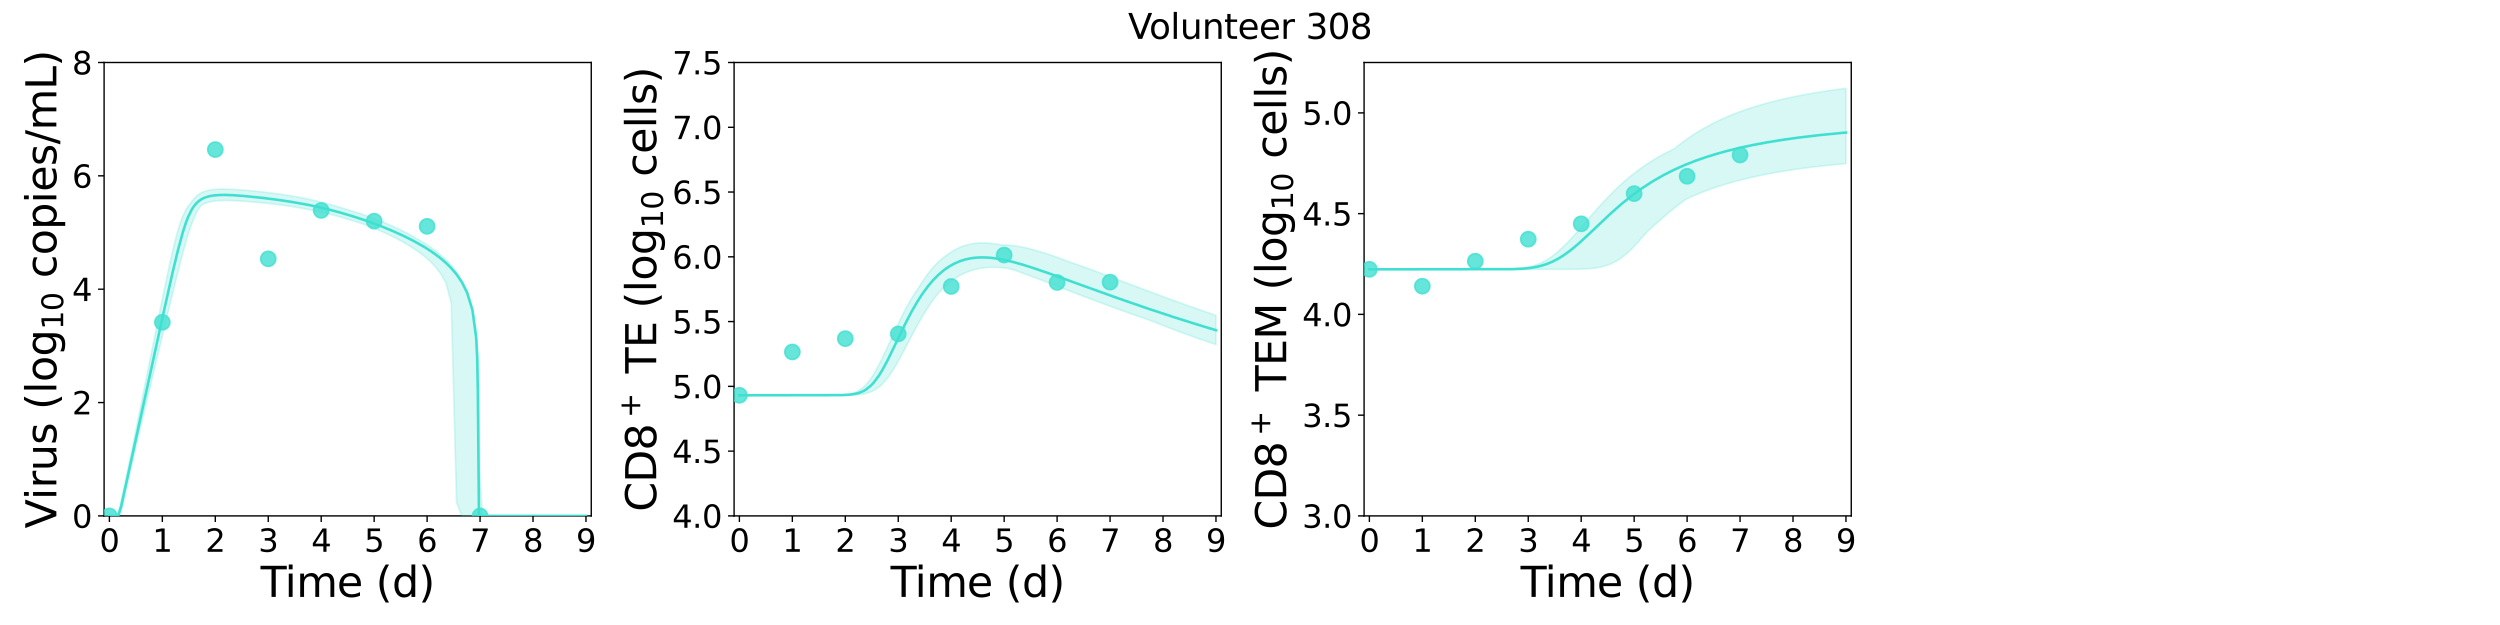<?xml version="1.0" encoding="utf-8" standalone="no"?>
<!DOCTYPE svg PUBLIC "-//W3C//DTD SVG 1.1//EN"
  "http://www.w3.org/Graphics/SVG/1.1/DTD/svg11.dtd">
<svg xmlns:xlink="http://www.w3.org/1999/xlink" width="1440pt" height="360pt" viewBox="0 0 1440 360" xmlns="http://www.w3.org/2000/svg" version="1.1">
 <defs>
  <style type="text/css">*{stroke-linejoin: round; stroke-linecap: butt}</style>
 </defs>
 <g id="figure_1">
  <g id="patch_1">
   <path d="M 0 360 
L 1440 360 
L 1440 0 
L 0 0 
z
" style="fill: #ffffff"/>
  </g>
  <g id="axes_1">
   <g id="patch_2">
    <path d="M 59.96 297.16 
L 340.567 297.16 
L 340.567 36 
L 59.96 36 
z
" style="fill: #ffffff"/>
   </g>
   <g id="matplotlib.axis_1">
    <g id="xtick_1">
     <g id="line2d_1">
      <defs>
       <path id="mfd6f2e4370" d="M 0 0 
L 0 3.5 
" style="stroke: #000000; stroke-width: 0.8"/>
      </defs>
      <g>
       <use xlink:href="#mfd6f2e4370" x="63.01" y="297.16" style="stroke: #000000; stroke-width: 0.8"/>
      </g>
     </g>
     <g id="text_1">
      <!-- 0 -->
      <g transform="translate(57.284 317.837) scale(0.18 -0.18)">
       <defs>
        <path id="DejaVuSans-30" d="M 2034 4250 
Q 1547 4250 1301 3770 
Q 1056 3291 1056 2328 
Q 1056 1369 1301 889 
Q 1547 409 2034 409 
Q 2525 409 2770 889 
Q 3016 1369 3016 2328 
Q 3016 3291 2770 3770 
Q 2525 4250 2034 4250 
z
M 2034 4750 
Q 2819 4750 3233 4129 
Q 3647 3509 3647 2328 
Q 3647 1150 3233 529 
Q 2819 -91 2034 -91 
Q 1250 -91 836 529 
Q 422 1150 422 2328 
Q 422 3509 836 4129 
Q 1250 4750 2034 4750 
z
" transform="scale(0.016)"/>
       </defs>
       <use xlink:href="#DejaVuSans-30"/>
      </g>
     </g>
    </g>
    <g id="xtick_2">
     <g id="line2d_2">
      <g>
       <use xlink:href="#mfd6f2e4370" x="93.511" y="297.16" style="stroke: #000000; stroke-width: 0.8"/>
      </g>
     </g>
     <g id="text_2">
      <!-- 1 -->
      <g transform="translate(87.785 317.837) scale(0.18 -0.18)">
       <defs>
        <path id="DejaVuSans-31" d="M 794 531 
L 1825 531 
L 1825 4091 
L 703 3866 
L 703 4441 
L 1819 4666 
L 2450 4666 
L 2450 531 
L 3481 531 
L 3481 0 
L 794 0 
L 794 531 
z
" transform="scale(0.016)"/>
       </defs>
       <use xlink:href="#DejaVuSans-31"/>
      </g>
     </g>
    </g>
    <g id="xtick_3">
     <g id="line2d_3">
      <g>
       <use xlink:href="#mfd6f2e4370" x="124.012" y="297.16" style="stroke: #000000; stroke-width: 0.8"/>
      </g>
     </g>
     <g id="text_3">
      <!-- 2 -->
      <g transform="translate(118.285 317.837) scale(0.18 -0.18)">
       <defs>
        <path id="DejaVuSans-32" d="M 1228 531 
L 3431 531 
L 3431 0 
L 469 0 
L 469 531 
Q 828 903 1448 1529 
Q 2069 2156 2228 2338 
Q 2531 2678 2651 2914 
Q 2772 3150 2772 3378 
Q 2772 3750 2511 3984 
Q 2250 4219 1831 4219 
Q 1534 4219 1204 4116 
Q 875 4013 500 3803 
L 500 4441 
Q 881 4594 1212 4672 
Q 1544 4750 1819 4750 
Q 2544 4750 2975 4387 
Q 3406 4025 3406 3419 
Q 3406 3131 3298 2873 
Q 3191 2616 2906 2266 
Q 2828 2175 2409 1742 
Q 1991 1309 1228 531 
z
" transform="scale(0.016)"/>
       </defs>
       <use xlink:href="#DejaVuSans-32"/>
      </g>
     </g>
    </g>
    <g id="xtick_4">
     <g id="line2d_4">
      <g>
       <use xlink:href="#mfd6f2e4370" x="154.513" y="297.16" style="stroke: #000000; stroke-width: 0.8"/>
      </g>
     </g>
     <g id="text_4">
      <!-- 3 -->
      <g transform="translate(148.786 317.837) scale(0.18 -0.18)">
       <defs>
        <path id="DejaVuSans-33" d="M 2597 2516 
Q 3050 2419 3304 2112 
Q 3559 1806 3559 1356 
Q 3559 666 3084 287 
Q 2609 -91 1734 -91 
Q 1441 -91 1130 -33 
Q 819 25 488 141 
L 488 750 
Q 750 597 1062 519 
Q 1375 441 1716 441 
Q 2309 441 2620 675 
Q 2931 909 2931 1356 
Q 2931 1769 2642 2001 
Q 2353 2234 1838 2234 
L 1294 2234 
L 1294 2753 
L 1863 2753 
Q 2328 2753 2575 2939 
Q 2822 3125 2822 3475 
Q 2822 3834 2567 4026 
Q 2313 4219 1838 4219 
Q 1578 4219 1281 4162 
Q 984 4106 628 3988 
L 628 4550 
Q 988 4650 1302 4700 
Q 1616 4750 1894 4750 
Q 2613 4750 3031 4423 
Q 3450 4097 3450 3541 
Q 3450 3153 3228 2886 
Q 3006 2619 2597 2516 
z
" transform="scale(0.016)"/>
       </defs>
       <use xlink:href="#DejaVuSans-33"/>
      </g>
     </g>
    </g>
    <g id="xtick_5">
     <g id="line2d_5">
      <g>
       <use xlink:href="#mfd6f2e4370" x="185.013" y="297.16" style="stroke: #000000; stroke-width: 0.8"/>
      </g>
     </g>
     <g id="text_5">
      <!-- 4 -->
      <g transform="translate(179.287 317.837) scale(0.18 -0.18)">
       <defs>
        <path id="DejaVuSans-34" d="M 2419 4116 
L 825 1625 
L 2419 1625 
L 2419 4116 
z
M 2253 4666 
L 3047 4666 
L 3047 1625 
L 3713 1625 
L 3713 1100 
L 3047 1100 
L 3047 0 
L 2419 0 
L 2419 1100 
L 313 1100 
L 313 1709 
L 2253 4666 
z
" transform="scale(0.016)"/>
       </defs>
       <use xlink:href="#DejaVuSans-34"/>
      </g>
     </g>
    </g>
    <g id="xtick_6">
     <g id="line2d_6">
      <g>
       <use xlink:href="#mfd6f2e4370" x="215.514" y="297.16" style="stroke: #000000; stroke-width: 0.8"/>
      </g>
     </g>
     <g id="text_6">
      <!-- 5 -->
      <g transform="translate(209.788 317.837) scale(0.18 -0.18)">
       <defs>
        <path id="DejaVuSans-35" d="M 691 4666 
L 3169 4666 
L 3169 4134 
L 1269 4134 
L 1269 2991 
Q 1406 3038 1543 3061 
Q 1681 3084 1819 3084 
Q 2600 3084 3056 2656 
Q 3513 2228 3513 1497 
Q 3513 744 3044 326 
Q 2575 -91 1722 -91 
Q 1428 -91 1123 -41 
Q 819 9 494 109 
L 494 744 
Q 775 591 1075 516 
Q 1375 441 1709 441 
Q 2250 441 2565 725 
Q 2881 1009 2881 1497 
Q 2881 1984 2565 2268 
Q 2250 2553 1709 2553 
Q 1456 2553 1204 2497 
Q 953 2441 691 2322 
L 691 4666 
z
" transform="scale(0.016)"/>
       </defs>
       <use xlink:href="#DejaVuSans-35"/>
      </g>
     </g>
    </g>
    <g id="xtick_7">
     <g id="line2d_7">
      <g>
       <use xlink:href="#mfd6f2e4370" x="246.015" y="297.16" style="stroke: #000000; stroke-width: 0.8"/>
      </g>
     </g>
     <g id="text_7">
      <!-- 6 -->
      <g transform="translate(240.289 317.837) scale(0.18 -0.18)">
       <defs>
        <path id="DejaVuSans-36" d="M 2113 2584 
Q 1688 2584 1439 2293 
Q 1191 2003 1191 1497 
Q 1191 994 1439 701 
Q 1688 409 2113 409 
Q 2538 409 2786 701 
Q 3034 994 3034 1497 
Q 3034 2003 2786 2293 
Q 2538 2584 2113 2584 
z
M 3366 4563 
L 3366 3988 
Q 3128 4100 2886 4159 
Q 2644 4219 2406 4219 
Q 1781 4219 1451 3797 
Q 1122 3375 1075 2522 
Q 1259 2794 1537 2939 
Q 1816 3084 2150 3084 
Q 2853 3084 3261 2657 
Q 3669 2231 3669 1497 
Q 3669 778 3244 343 
Q 2819 -91 2113 -91 
Q 1303 -91 875 529 
Q 447 1150 447 2328 
Q 447 3434 972 4092 
Q 1497 4750 2381 4750 
Q 2619 4750 2861 4703 
Q 3103 4656 3366 4563 
z
" transform="scale(0.016)"/>
       </defs>
       <use xlink:href="#DejaVuSans-36"/>
      </g>
     </g>
    </g>
    <g id="xtick_8">
     <g id="line2d_8">
      <g>
       <use xlink:href="#mfd6f2e4370" x="276.516" y="297.16" style="stroke: #000000; stroke-width: 0.8"/>
      </g>
     </g>
     <g id="text_8">
      <!-- 7 -->
      <g transform="translate(270.789 317.837) scale(0.18 -0.18)">
       <defs>
        <path id="DejaVuSans-37" d="M 525 4666 
L 3525 4666 
L 3525 4397 
L 1831 0 
L 1172 0 
L 2766 4134 
L 525 4134 
L 525 4666 
z
" transform="scale(0.016)"/>
       </defs>
       <use xlink:href="#DejaVuSans-37"/>
      </g>
     </g>
    </g>
    <g id="xtick_9">
     <g id="line2d_9">
      <g>
       <use xlink:href="#mfd6f2e4370" x="307.017" y="297.16" style="stroke: #000000; stroke-width: 0.8"/>
      </g>
     </g>
     <g id="text_9">
      <!-- 8 -->
      <g transform="translate(301.29 317.837) scale(0.18 -0.18)">
       <defs>
        <path id="DejaVuSans-38" d="M 2034 2216 
Q 1584 2216 1326 1975 
Q 1069 1734 1069 1313 
Q 1069 891 1326 650 
Q 1584 409 2034 409 
Q 2484 409 2743 651 
Q 3003 894 3003 1313 
Q 3003 1734 2745 1975 
Q 2488 2216 2034 2216 
z
M 1403 2484 
Q 997 2584 770 2862 
Q 544 3141 544 3541 
Q 544 4100 942 4425 
Q 1341 4750 2034 4750 
Q 2731 4750 3128 4425 
Q 3525 4100 3525 3541 
Q 3525 3141 3298 2862 
Q 3072 2584 2669 2484 
Q 3125 2378 3379 2068 
Q 3634 1759 3634 1313 
Q 3634 634 3220 271 
Q 2806 -91 2034 -91 
Q 1263 -91 848 271 
Q 434 634 434 1313 
Q 434 1759 690 2068 
Q 947 2378 1403 2484 
z
M 1172 3481 
Q 1172 3119 1398 2916 
Q 1625 2713 2034 2713 
Q 2441 2713 2670 2916 
Q 2900 3119 2900 3481 
Q 2900 3844 2670 4047 
Q 2441 4250 2034 4250 
Q 1625 4250 1398 4047 
Q 1172 3844 1172 3481 
z
" transform="scale(0.016)"/>
       </defs>
       <use xlink:href="#DejaVuSans-38"/>
      </g>
     </g>
    </g>
    <g id="xtick_10">
     <g id="line2d_10">
      <g>
       <use xlink:href="#mfd6f2e4370" x="337.517" y="297.16" style="stroke: #000000; stroke-width: 0.8"/>
      </g>
     </g>
     <g id="text_10">
      <!-- 9 -->
      <g transform="translate(331.791 317.837) scale(0.18 -0.18)">
       <defs>
        <path id="DejaVuSans-39" d="M 703 97 
L 703 672 
Q 941 559 1184 500 
Q 1428 441 1663 441 
Q 2288 441 2617 861 
Q 2947 1281 2994 2138 
Q 2813 1869 2534 1725 
Q 2256 1581 1919 1581 
Q 1219 1581 811 2004 
Q 403 2428 403 3163 
Q 403 3881 828 4315 
Q 1253 4750 1959 4750 
Q 2769 4750 3195 4129 
Q 3622 3509 3622 2328 
Q 3622 1225 3098 567 
Q 2575 -91 1691 -91 
Q 1453 -91 1209 -44 
Q 966 3 703 97 
z
M 1959 2075 
Q 2384 2075 2632 2365 
Q 2881 2656 2881 3163 
Q 2881 3666 2632 3958 
Q 2384 4250 1959 4250 
Q 1534 4250 1286 3958 
Q 1038 3666 1038 3163 
Q 1038 2656 1286 2365 
Q 1534 2075 1959 2075 
z
" transform="scale(0.016)"/>
       </defs>
       <use xlink:href="#DejaVuSans-39"/>
      </g>
     </g>
    </g>
    <g id="text_11">
     <!-- Time (d) -->
     <g transform="translate(150.107 343.817) scale(0.24 -0.24)">
      <defs>
       <path id="DejaVuSans-54" d="M -19 4666 
L 3928 4666 
L 3928 4134 
L 2272 4134 
L 2272 0 
L 1638 0 
L 1638 4134 
L -19 4134 
L -19 4666 
z
" transform="scale(0.016)"/>
       <path id="DejaVuSans-69" d="M 603 3500 
L 1178 3500 
L 1178 0 
L 603 0 
L 603 3500 
z
M 603 4863 
L 1178 4863 
L 1178 4134 
L 603 4134 
L 603 4863 
z
" transform="scale(0.016)"/>
       <path id="DejaVuSans-6d" d="M 3328 2828 
Q 3544 3216 3844 3400 
Q 4144 3584 4550 3584 
Q 5097 3584 5394 3201 
Q 5691 2819 5691 2113 
L 5691 0 
L 5113 0 
L 5113 2094 
Q 5113 2597 4934 2840 
Q 4756 3084 4391 3084 
Q 3944 3084 3684 2787 
Q 3425 2491 3425 1978 
L 3425 0 
L 2847 0 
L 2847 2094 
Q 2847 2600 2669 2842 
Q 2491 3084 2119 3084 
Q 1678 3084 1418 2786 
Q 1159 2488 1159 1978 
L 1159 0 
L 581 0 
L 581 3500 
L 1159 3500 
L 1159 2956 
Q 1356 3278 1631 3431 
Q 1906 3584 2284 3584 
Q 2666 3584 2933 3390 
Q 3200 3197 3328 2828 
z
" transform="scale(0.016)"/>
       <path id="DejaVuSans-65" d="M 3597 1894 
L 3597 1613 
L 953 1613 
Q 991 1019 1311 708 
Q 1631 397 2203 397 
Q 2534 397 2845 478 
Q 3156 559 3463 722 
L 3463 178 
Q 3153 47 2828 -22 
Q 2503 -91 2169 -91 
Q 1331 -91 842 396 
Q 353 884 353 1716 
Q 353 2575 817 3079 
Q 1281 3584 2069 3584 
Q 2775 3584 3186 3129 
Q 3597 2675 3597 1894 
z
M 3022 2063 
Q 3016 2534 2758 2815 
Q 2500 3097 2075 3097 
Q 1594 3097 1305 2825 
Q 1016 2553 972 2059 
L 3022 2063 
z
" transform="scale(0.016)"/>
       <path id="DejaVuSans-20" transform="scale(0.016)"/>
       <path id="DejaVuSans-28" d="M 1984 4856 
Q 1566 4138 1362 3434 
Q 1159 2731 1159 2009 
Q 1159 1288 1364 580 
Q 1569 -128 1984 -844 
L 1484 -844 
Q 1016 -109 783 600 
Q 550 1309 550 2009 
Q 550 2706 781 3412 
Q 1013 4119 1484 4856 
L 1984 4856 
z
" transform="scale(0.016)"/>
       <path id="DejaVuSans-64" d="M 2906 2969 
L 2906 4863 
L 3481 4863 
L 3481 0 
L 2906 0 
L 2906 525 
Q 2725 213 2448 61 
Q 2172 -91 1784 -91 
Q 1150 -91 751 415 
Q 353 922 353 1747 
Q 353 2572 751 3078 
Q 1150 3584 1784 3584 
Q 2172 3584 2448 3432 
Q 2725 3281 2906 2969 
z
M 947 1747 
Q 947 1113 1208 752 
Q 1469 391 1925 391 
Q 2381 391 2643 752 
Q 2906 1113 2906 1747 
Q 2906 2381 2643 2742 
Q 2381 3103 1925 3103 
Q 1469 3103 1208 2742 
Q 947 2381 947 1747 
z
" transform="scale(0.016)"/>
       <path id="DejaVuSans-29" d="M 513 4856 
L 1013 4856 
Q 1481 4119 1714 3412 
Q 1947 2706 1947 2009 
Q 1947 1309 1714 600 
Q 1481 -109 1013 -844 
L 513 -844 
Q 928 -128 1133 580 
Q 1338 1288 1338 2009 
Q 1338 2731 1133 3434 
Q 928 4138 513 4856 
z
" transform="scale(0.016)"/>
      </defs>
      <use xlink:href="#DejaVuSans-54"/>
      <use xlink:href="#DejaVuSans-69" x="57.959"/>
      <use xlink:href="#DejaVuSans-6d" x="85.742"/>
      <use xlink:href="#DejaVuSans-65" x="183.154"/>
      <use xlink:href="#DejaVuSans-20" x="244.678"/>
      <use xlink:href="#DejaVuSans-28" x="276.465"/>
      <use xlink:href="#DejaVuSans-64" x="315.479"/>
      <use xlink:href="#DejaVuSans-29" x="378.955"/>
     </g>
    </g>
   </g>
   <g id="matplotlib.axis_2">
    <g id="ytick_1">
     <g id="line2d_11">
      <defs>
       <path id="m24e1c12b0d" d="M 0 0 
L -3.5 0 
" style="stroke: #000000; stroke-width: 0.8"/>
      </defs>
      <g>
       <use xlink:href="#m24e1c12b0d" x="59.96" y="297.16" style="stroke: #000000; stroke-width: 0.8"/>
      </g>
     </g>
     <g id="text_12">
      <!-- 0 -->
      <g transform="translate(41.508 303.999) scale(0.18 -0.18)">
       <use xlink:href="#DejaVuSans-30"/>
      </g>
     </g>
    </g>
    <g id="ytick_2">
     <g id="line2d_12">
      <g>
       <use xlink:href="#m24e1c12b0d" x="59.96" y="231.87" style="stroke: #000000; stroke-width: 0.8"/>
      </g>
     </g>
     <g id="text_13">
      <!-- 2 -->
      <g transform="translate(41.508 238.709) scale(0.18 -0.18)">
       <use xlink:href="#DejaVuSans-32"/>
      </g>
     </g>
    </g>
    <g id="ytick_3">
     <g id="line2d_13">
      <g>
       <use xlink:href="#m24e1c12b0d" x="59.96" y="166.58" style="stroke: #000000; stroke-width: 0.8"/>
      </g>
     </g>
     <g id="text_14">
      <!-- 4 -->
      <g transform="translate(41.508 173.419) scale(0.18 -0.18)">
       <use xlink:href="#DejaVuSans-34"/>
      </g>
     </g>
    </g>
    <g id="ytick_4">
     <g id="line2d_14">
      <g>
       <use xlink:href="#m24e1c12b0d" x="59.96" y="101.29" style="stroke: #000000; stroke-width: 0.8"/>
      </g>
     </g>
     <g id="text_15">
      <!-- 6 -->
      <g transform="translate(41.508 108.129) scale(0.18 -0.18)">
       <use xlink:href="#DejaVuSans-36"/>
      </g>
     </g>
    </g>
    <g id="ytick_5">
     <g id="line2d_15">
      <g>
       <use xlink:href="#m24e1c12b0d" x="59.96" y="36" style="stroke: #000000; stroke-width: 0.8"/>
      </g>
     </g>
     <g id="text_16">
      <!-- 8 -->
      <g transform="translate(41.508 42.839) scale(0.18 -0.18)">
       <use xlink:href="#DejaVuSans-38"/>
      </g>
     </g>
    </g>
    <g id="text_17">
     <!-- Virus (log$_{10}$ copies/mL) -->
     <g transform="translate(32.468 304.34) rotate(-90) scale(0.24 -0.24)">
      <defs>
       <path id="DejaVuSans-56" d="M 1831 0 
L 50 4666 
L 709 4666 
L 2188 738 
L 3669 4666 
L 4325 4666 
L 2547 0 
L 1831 0 
z
" transform="scale(0.016)"/>
       <path id="DejaVuSans-72" d="M 2631 2963 
Q 2534 3019 2420 3045 
Q 2306 3072 2169 3072 
Q 1681 3072 1420 2755 
Q 1159 2438 1159 1844 
L 1159 0 
L 581 0 
L 581 3500 
L 1159 3500 
L 1159 2956 
Q 1341 3275 1631 3429 
Q 1922 3584 2338 3584 
Q 2397 3584 2469 3576 
Q 2541 3569 2628 3553 
L 2631 2963 
z
" transform="scale(0.016)"/>
       <path id="DejaVuSans-75" d="M 544 1381 
L 544 3500 
L 1119 3500 
L 1119 1403 
Q 1119 906 1312 657 
Q 1506 409 1894 409 
Q 2359 409 2629 706 
Q 2900 1003 2900 1516 
L 2900 3500 
L 3475 3500 
L 3475 0 
L 2900 0 
L 2900 538 
Q 2691 219 2414 64 
Q 2138 -91 1772 -91 
Q 1169 -91 856 284 
Q 544 659 544 1381 
z
M 1991 3584 
L 1991 3584 
z
" transform="scale(0.016)"/>
       <path id="DejaVuSans-73" d="M 2834 3397 
L 2834 2853 
Q 2591 2978 2328 3040 
Q 2066 3103 1784 3103 
Q 1356 3103 1142 2972 
Q 928 2841 928 2578 
Q 928 2378 1081 2264 
Q 1234 2150 1697 2047 
L 1894 2003 
Q 2506 1872 2764 1633 
Q 3022 1394 3022 966 
Q 3022 478 2636 193 
Q 2250 -91 1575 -91 
Q 1294 -91 989 -36 
Q 684 19 347 128 
L 347 722 
Q 666 556 975 473 
Q 1284 391 1588 391 
Q 1994 391 2212 530 
Q 2431 669 2431 922 
Q 2431 1156 2273 1281 
Q 2116 1406 1581 1522 
L 1381 1569 
Q 847 1681 609 1914 
Q 372 2147 372 2553 
Q 372 3047 722 3315 
Q 1072 3584 1716 3584 
Q 2034 3584 2315 3537 
Q 2597 3491 2834 3397 
z
" transform="scale(0.016)"/>
       <path id="DejaVuSans-6c" d="M 603 4863 
L 1178 4863 
L 1178 0 
L 603 0 
L 603 4863 
z
" transform="scale(0.016)"/>
       <path id="DejaVuSans-6f" d="M 1959 3097 
Q 1497 3097 1228 2736 
Q 959 2375 959 1747 
Q 959 1119 1226 758 
Q 1494 397 1959 397 
Q 2419 397 2687 759 
Q 2956 1122 2956 1747 
Q 2956 2369 2687 2733 
Q 2419 3097 1959 3097 
z
M 1959 3584 
Q 2709 3584 3137 3096 
Q 3566 2609 3566 1747 
Q 3566 888 3137 398 
Q 2709 -91 1959 -91 
Q 1206 -91 779 398 
Q 353 888 353 1747 
Q 353 2609 779 3096 
Q 1206 3584 1959 3584 
z
" transform="scale(0.016)"/>
       <path id="DejaVuSans-67" d="M 2906 1791 
Q 2906 2416 2648 2759 
Q 2391 3103 1925 3103 
Q 1463 3103 1205 2759 
Q 947 2416 947 1791 
Q 947 1169 1205 825 
Q 1463 481 1925 481 
Q 2391 481 2648 825 
Q 2906 1169 2906 1791 
z
M 3481 434 
Q 3481 -459 3084 -895 
Q 2688 -1331 1869 -1331 
Q 1566 -1331 1297 -1286 
Q 1028 -1241 775 -1147 
L 775 -588 
Q 1028 -725 1275 -790 
Q 1522 -856 1778 -856 
Q 2344 -856 2625 -561 
Q 2906 -266 2906 331 
L 2906 616 
Q 2728 306 2450 153 
Q 2172 0 1784 0 
Q 1141 0 747 490 
Q 353 981 353 1791 
Q 353 2603 747 3093 
Q 1141 3584 1784 3584 
Q 2172 3584 2450 3431 
Q 2728 3278 2906 2969 
L 2906 3500 
L 3481 3500 
L 3481 434 
z
" transform="scale(0.016)"/>
       <path id="DejaVuSans-63" d="M 3122 3366 
L 3122 2828 
Q 2878 2963 2633 3030 
Q 2388 3097 2138 3097 
Q 1578 3097 1268 2742 
Q 959 2388 959 1747 
Q 959 1106 1268 751 
Q 1578 397 2138 397 
Q 2388 397 2633 464 
Q 2878 531 3122 666 
L 3122 134 
Q 2881 22 2623 -34 
Q 2366 -91 2075 -91 
Q 1284 -91 818 406 
Q 353 903 353 1747 
Q 353 2603 823 3093 
Q 1294 3584 2113 3584 
Q 2378 3584 2631 3529 
Q 2884 3475 3122 3366 
z
" transform="scale(0.016)"/>
       <path id="DejaVuSans-70" d="M 1159 525 
L 1159 -1331 
L 581 -1331 
L 581 3500 
L 1159 3500 
L 1159 2969 
Q 1341 3281 1617 3432 
Q 1894 3584 2278 3584 
Q 2916 3584 3314 3078 
Q 3713 2572 3713 1747 
Q 3713 922 3314 415 
Q 2916 -91 2278 -91 
Q 1894 -91 1617 61 
Q 1341 213 1159 525 
z
M 3116 1747 
Q 3116 2381 2855 2742 
Q 2594 3103 2138 3103 
Q 1681 3103 1420 2742 
Q 1159 2381 1159 1747 
Q 1159 1113 1420 752 
Q 1681 391 2138 391 
Q 2594 391 2855 752 
Q 3116 1113 3116 1747 
z
" transform="scale(0.016)"/>
       <path id="DejaVuSans-2f" d="M 1625 4666 
L 2156 4666 
L 531 -594 
L 0 -594 
L 1625 4666 
z
" transform="scale(0.016)"/>
       <path id="DejaVuSans-4c" d="M 628 4666 
L 1259 4666 
L 1259 531 
L 3531 531 
L 3531 0 
L 628 0 
L 628 4666 
z
" transform="scale(0.016)"/>
      </defs>
      <use xlink:href="#DejaVuSans-56" transform="translate(0 0.016)"/>
      <use xlink:href="#DejaVuSans-69" transform="translate(68.408 0.016)"/>
      <use xlink:href="#DejaVuSans-72" transform="translate(96.191 0.016)"/>
      <use xlink:href="#DejaVuSans-75" transform="translate(137.305 0.016)"/>
      <use xlink:href="#DejaVuSans-73" transform="translate(200.684 0.016)"/>
      <use xlink:href="#DejaVuSans-20" transform="translate(252.783 0.016)"/>
      <use xlink:href="#DejaVuSans-28" transform="translate(284.57 0.016)"/>
      <use xlink:href="#DejaVuSans-6c" transform="translate(323.584 0.016)"/>
      <use xlink:href="#DejaVuSans-6f" transform="translate(351.367 0.016)"/>
      <use xlink:href="#DejaVuSans-67" transform="translate(412.549 0.016)"/>
      <use xlink:href="#DejaVuSans-31" transform="translate(476.982 -16.391) scale(0.7)"/>
      <use xlink:href="#DejaVuSans-30" transform="translate(521.519 -16.391) scale(0.7)"/>
      <use xlink:href="#DejaVuSans-20" transform="translate(568.789 0.016)"/>
      <use xlink:href="#DejaVuSans-63" transform="translate(600.576 0.016)"/>
      <use xlink:href="#DejaVuSans-6f" transform="translate(655.557 0.016)"/>
      <use xlink:href="#DejaVuSans-70" transform="translate(716.738 0.016)"/>
      <use xlink:href="#DejaVuSans-69" transform="translate(780.215 0.016)"/>
      <use xlink:href="#DejaVuSans-65" transform="translate(807.998 0.016)"/>
      <use xlink:href="#DejaVuSans-73" transform="translate(869.521 0.016)"/>
      <use xlink:href="#DejaVuSans-2f" transform="translate(921.621 0.016)"/>
      <use xlink:href="#DejaVuSans-6d" transform="translate(955.312 0.016)"/>
      <use xlink:href="#DejaVuSans-4c" transform="translate(1052.725 0.016)"/>
      <use xlink:href="#DejaVuSans-29" transform="translate(1108.438 0.016)"/>
     </g>
    </g>
   </g>
   <g id="patch_3">
    <path d="M 59.96 297.16 
L 59.96 36 
" style="fill: none; stroke: #000000; stroke-width: 0.8; stroke-linejoin: miter; stroke-linecap: square"/>
   </g>
   <g id="patch_4">
    <path d="M 340.567 297.16 
L 340.567 36 
" style="fill: none; stroke: #000000; stroke-width: 0.8; stroke-linejoin: miter; stroke-linecap: square"/>
   </g>
   <g id="patch_5">
    <path d="M 59.96 297.16 
L 340.567 297.16 
" style="fill: none; stroke: #000000; stroke-width: 0.8; stroke-linejoin: miter; stroke-linecap: square"/>
   </g>
   <g id="patch_6">
    <path d="M 59.96 36 
L 340.567 36 
" style="fill: none; stroke: #000000; stroke-width: 0.8; stroke-linejoin: miter; stroke-linecap: square"/>
   </g>
   <g id="PolyCollection_1">
    <defs>
     <path id="m0c6dcd6cf7" d="M 63.01 -62.84 
L 63.01 -62.84 
L 63.011 -62.84 
L 63.015 -62.84 
L 63.062 -62.84 
L 63.166 -62.84 
L 63.307 -62.84 
L 63.636 -62.84 
L 64.201 -62.84 
L 64.879 -62.84 
L 65.663 -62.84 
L 67.041 -62.84 
L 68.037 -62.84 
L 69.784 -64.712 
L 70.847 -69.491 
L 72.524 -77.214 
L 73.649 -82.392 
L 75.336 -89.918 
L 76.501 -94.963 
L 78.167 -102.138 
L 79.362 -107.281 
L 81.175 -114.952 
L 82.345 -119.834 
L 83.928 -126.472 
L 85.135 -131.51 
L 86.847 -138.67 
L 88.04 -143.651 
L 89.627 -150.286 
L 90.841 -155.359 
L 92.536 -162.424 
L 93.732 -167.406 
L 95.309 -173.963 
L 96.525 -179.021 
L 98.212 -185.975 
L 99.422 -190.949 
L 101.225 -198.257 
L 102.419 -203.056 
L 104.06 -209.457 
L 105.305 -214.169 
L 107.09 -220.625 
L 108.342 -224.77 
L 110.28 -230.643 
L 111.55 -233.877 
L 113.195 -237.558 
L 114.449 -239.708 
L 115.965 -241.678 
L 117.206 -242.466 
L 118.515 -243.005 
L 119.824 -243.424 
L 120.982 -243.713 
L 122.14 -243.941 
L 123.015 -244.079 
L 123.863 -244.188 
L 124.575 -244.264 
L 125.312 -244.328 
L 125.901 -244.371 
L 126.43 -244.403 
L 126.959 -244.429 
L 127.387 -244.447 
L 127.872 -244.462 
L 129.204 -244.488 
L 129.823 -244.491 
L 131.376 -244.481 
L 132.208 -244.464 
L 134.583 -244.389 
L 135.866 -244.331 
L 138.916 -244.159 
L 140.405 -244.061 
L 143.455 -243.836 
L 145.38 -243.681 
L 148.43 -243.417 
L 150.572 -243.218 
L 153.253 -242.956 
L 156.263 -242.638 
L 159.273 -242.279 
L 162.323 -241.875 
L 165.373 -241.442 
L 168.423 -240.978 
L 171.473 -240.48 
L 174.523 -239.945 
L 177.574 -239.372 
L 180.624 -238.759 
L 183.674 -238.104 
L 186.724 -237.407 
L 189.774 -236.667 
L 192.824 -235.884 
L 195.874 -235.058 
L 198.924 -234.188 
L 201.974 -233.275 
L 205.024 -232.317 
L 208.074 -231.316 
L 211.124 -230.268 
L 214.175 -229.076 
L 217.225 -227.813 
L 220.275 -226.487 
L 223.325 -225.091 
L 226.375 -223.618 
L 229.425 -222.055 
L 232.475 -220.388 
L 235.525 -218.599 
L 238.575 -216.662 
L 241.625 -214.541 
L 244.675 -212.188 
L 247.725 -209.529 
L 250.776 -206.302 
L 253.826 -202.354 
L 256.876 -196.994 
L 259.926 -185.27 
L 262.976 -70.475 
L 266.026 -62.84 
L 269.076 -62.84 
L 272.126 -62.84 
L 274.24 -62.84 
L 274.85 -62.84 
L 275.164 -62.84 
L 275.229 -62.84 
L 275.261 -62.84 
L 275.263 -62.84 
L 275.274 -62.84 
L 275.288 -62.84 
L 275.305 -62.84 
L 275.324 -62.84 
L 275.329 -62.84 
L 275.33 -62.84 
L 275.338 -62.84 
L 275.349 -62.84 
L 275.37 -62.84 
L 275.403 -62.84 
L 275.531 -62.84 
L 275.595 -62.84 
L 275.781 -62.84 
L 275.882 -62.84 
L 276.114 -62.84 
L 276.28 -62.84 
L 277.837 -62.84 
L 279.03 -62.84 
L 281.879 -62.84 
L 283.579 -62.84 
L 286.629 -62.84 
L 288.827 -62.84 
L 291.877 -62.84 
L 294.927 -62.84 
L 297.977 -62.84 
L 301.027 -62.84 
L 304.077 -62.84 
L 307.127 -62.84 
L 310.177 -62.84 
L 313.227 -62.84 
L 316.277 -62.84 
L 319.327 -62.84 
L 322.378 -62.84 
L 325.428 -62.84 
L 328.478 -62.84 
L 331.528 -62.84 
L 334.578 -62.84 
L 337.517 -62.84 
L 337.517 -62.84 
L 337.517 -62.84 
L 334.578 -62.84 
L 331.528 -62.84 
L 328.478 -62.84 
L 325.428 -62.84 
L 322.378 -62.84 
L 319.327 -62.84 
L 316.277 -62.84 
L 313.227 -62.84 
L 310.177 -62.84 
L 307.127 -62.84 
L 304.077 -62.84 
L 301.027 -62.84 
L 297.977 -62.84 
L 294.927 -62.84 
L 291.877 -62.84 
L 288.827 -62.84 
L 286.629 -62.84 
L 283.579 -62.84 
L 281.879 -62.84 
L 279.03 -62.84 
L 277.837 -62.84 
L 276.28 -89.93 
L 276.114 -113.887 
L 275.882 -139.229 
L 275.781 -144.457 
L 275.595 -151.094 
L 275.531 -152.823 
L 275.403 -155.4 
L 275.37 -155.949 
L 275.349 -156.294 
L 275.338 -156.473 
L 275.33 -156.6 
L 275.329 -156.612 
L 275.324 -156.688 
L 275.305 -157.008 
L 275.288 -157.28 
L 275.274 -157.513 
L 275.263 -157.703 
L 275.261 -157.722 
L 275.229 -158.255 
L 275.164 -159.317 
L 274.85 -164.285 
L 274.24 -170.061 
L 272.126 -182.059 
L 269.076 -191.907 
L 266.026 -198.457 
L 262.976 -203.392 
L 259.926 -207.241 
L 256.876 -210.433 
L 253.826 -213.183 
L 250.776 -215.615 
L 247.725 -217.805 
L 244.675 -219.805 
L 241.625 -221.651 
L 238.575 -223.37 
L 235.525 -225.079 
L 232.475 -226.68 
L 229.425 -228.184 
L 226.375 -229.605 
L 223.325 -230.95 
L 220.275 -232.227 
L 217.225 -233.443 
L 214.175 -234.6 
L 211.124 -235.703 
L 208.074 -236.754 
L 205.024 -237.755 
L 201.974 -238.707 
L 198.924 -239.639 
L 195.874 -240.592 
L 192.824 -241.499 
L 189.774 -242.358 
L 186.724 -243.171 
L 183.674 -243.936 
L 180.624 -244.653 
L 177.574 -245.324 
L 174.523 -245.948 
L 171.473 -246.528 
L 168.423 -247.065 
L 165.373 -247.562 
L 162.323 -248.021 
L 159.273 -248.446 
L 156.263 -248.838 
L 153.253 -249.199 
L 150.572 -249.503 
L 148.43 -249.731 
L 145.38 -250.037 
L 143.455 -250.221 
L 140.405 -250.484 
L 138.916 -250.605 
L 135.866 -250.82 
L 134.583 -250.9 
L 132.208 -251.012 
L 131.376 -251.042 
L 129.823 -251.087 
L 129.204 -251.092 
L 127.872 -251.097 
L 127.387 -251.09 
L 126.959 -251.081 
L 126.43 -251.069 
L 125.901 -251.052 
L 125.312 -251.024 
L 124.575 -250.98 
L 123.863 -250.926 
L 123.015 -250.842 
L 122.14 -250.734 
L 120.982 -250.553 
L 119.824 -250.316 
L 118.515 -249.965 
L 117.206 -249.508 
L 115.965 -248.952 
L 114.449 -248.036 
L 113.195 -247.079 
L 111.55 -245.327 
L 110.28 -243.632 
L 108.342 -241.189 
L 107.09 -239.254 
L 105.305 -235.564 
L 104.06 -232.289 
L 102.419 -227.099 
L 101.225 -222.664 
L 99.422 -215.342 
L 98.212 -209.988 
L 96.525 -202.232 
L 95.309 -196.449 
L 93.732 -188.833 
L 92.536 -182.989 
L 90.841 -174.655 
L 89.627 -168.652 
L 88.04 -160.793 
L 86.847 -154.869 
L 85.135 -146.369 
L 83.928 -140.367 
L 82.345 -132.495 
L 81.175 -126.68 
L 79.362 -117.661 
L 78.167 -111.717 
L 76.501 -103.428 
L 75.336 -97.631 
L 73.649 -89.736 
L 72.524 -84.479 
L 70.847 -76.595 
L 69.784 -71.588 
L 68.037 -64.283 
L 67.041 -62.84 
L 65.663 -62.84 
L 64.879 -62.84 
L 64.201 -62.84 
L 63.636 -62.84 
L 63.307 -62.84 
L 63.166 -62.84 
L 63.062 -62.84 
L 63.015 -62.84 
L 63.011 -62.84 
L 63.01 -62.84 
z
" style="stroke: #40e0d0; stroke-opacity: 0.2"/>
    </defs>
    <g clip-path="url(#pa2d6787a90)">
     <use xlink:href="#m0c6dcd6cf7" x="0" y="360" style="fill: #40e0d0; fill-opacity: 0.2; stroke: #40e0d0; stroke-opacity: 0.2"/>
    </g>
   </g>
   <g id="PathCollection_1">
    <defs>
     <path id="mc3a08923c3" d="M 0 4.33 
C 1.148 4.33 2.25 3.874 3.062 3.062 
C 3.874 2.25 4.33 1.148 4.33 0 
C 4.33 -1.148 3.874 -2.25 3.062 -3.062 
C 2.25 -3.874 1.148 -4.33 0 -4.33 
C -1.148 -4.33 -2.25 -3.874 -3.062 -3.062 
C -3.874 -2.25 -4.33 -1.148 -4.33 0 
C -4.33 1.148 -3.874 2.25 -3.062 3.062 
C -2.25 3.874 -1.148 4.33 0 4.33 
z
" style="stroke: #40e0d0; stroke-opacity: 0.8"/>
    </defs>
    <g clip-path="url(#pa2d6787a90)">
     <use xlink:href="#mc3a08923c3" x="63.01" y="297.16" style="fill: #40e0d0; fill-opacity: 0.8; stroke: #40e0d0; stroke-opacity: 0.8"/>
     <use xlink:href="#mc3a08923c3" x="93.511" y="185.635" style="fill: #40e0d0; fill-opacity: 0.8; stroke: #40e0d0; stroke-opacity: 0.8"/>
     <use xlink:href="#mc3a08923c3" x="124.012" y="86.154" style="fill: #40e0d0; fill-opacity: 0.8; stroke: #40e0d0; stroke-opacity: 0.8"/>
     <use xlink:href="#mc3a08923c3" x="154.513" y="149.088" style="fill: #40e0d0; fill-opacity: 0.8; stroke: #40e0d0; stroke-opacity: 0.8"/>
     <use xlink:href="#mc3a08923c3" x="185.013" y="121.196" style="fill: #40e0d0; fill-opacity: 0.8; stroke: #40e0d0; stroke-opacity: 0.8"/>
     <use xlink:href="#mc3a08923c3" x="215.514" y="127.403" style="fill: #40e0d0; fill-opacity: 0.8; stroke: #40e0d0; stroke-opacity: 0.8"/>
     <use xlink:href="#mc3a08923c3" x="246.015" y="130.375" style="fill: #40e0d0; fill-opacity: 0.8; stroke: #40e0d0; stroke-opacity: 0.8"/>
     <use xlink:href="#mc3a08923c3" x="276.516" y="297.16" style="fill: #40e0d0; fill-opacity: 0.8; stroke: #40e0d0; stroke-opacity: 0.8"/>
    </g>
   </g>
   <g id="line2d_16">
    <path d="M 63.01 297.16 
L 68.037 297.16 
L 69.784 291.727 
L 93.732 182.263 
L 99.422 156.914 
L 102.419 144.4 
L 105.305 133.763 
L 107.09 128.276 
L 108.342 125.024 
L 110.28 121.015 
L 111.55 119 
L 113.195 117.008 
L 114.449 115.863 
L 115.965 114.809 
L 117.206 114.154 
L 118.515 113.619 
L 120.982 112.93 
L 123.863 112.488 
L 126.959 112.29 
L 129.823 112.271 
L 134.583 112.456 
L 140.405 112.89 
L 150.572 113.923 
L 159.273 114.998 
L 168.423 116.356 
L 177.574 118.015 
L 183.674 119.316 
L 189.774 120.78 
L 195.874 122.41 
L 201.974 124.205 
L 208.074 126.165 
L 214.175 128.296 
L 220.275 130.609 
L 226.375 133.127 
L 232.475 135.889 
L 238.575 138.955 
L 244.675 142.428 
L 247.725 144.366 
L 250.776 146.48 
L 253.826 148.816 
L 256.876 151.441 
L 259.926 154.46 
L 262.976 158.048 
L 266.026 162.531 
L 269.076 168.631 
L 272.126 178.597 
L 274.24 194.234 
L 274.85 205.876 
L 275.229 225.948 
L 275.882 297.16 
L 337.517 297.16 
L 337.517 297.16 
" clip-path="url(#pa2d6787a90)" style="fill: none; stroke: #40e0d0; stroke-width: 1.5; stroke-linecap: square"/>
   </g>
  </g>
  <g id="axes_2">
   <g id="patch_7">
    <path d="M 422.838 297.16 
L 703.445 297.16 
L 703.445 36 
L 422.838 36 
z
" style="fill: #ffffff"/>
   </g>
   <g id="matplotlib.axis_3">
    <g id="xtick_11">
     <g id="line2d_17">
      <g>
       <use xlink:href="#mfd6f2e4370" x="425.888" y="297.16" style="stroke: #000000; stroke-width: 0.8"/>
      </g>
     </g>
     <g id="text_18">
      <!-- 0 -->
      <g transform="translate(420.161 317.837) scale(0.18 -0.18)">
       <use xlink:href="#DejaVuSans-30"/>
      </g>
     </g>
    </g>
    <g id="xtick_12">
     <g id="line2d_18">
      <g>
       <use xlink:href="#mfd6f2e4370" x="456.388" y="297.16" style="stroke: #000000; stroke-width: 0.8"/>
      </g>
     </g>
     <g id="text_19">
      <!-- 1 -->
      <g transform="translate(450.662 317.837) scale(0.18 -0.18)">
       <use xlink:href="#DejaVuSans-31"/>
      </g>
     </g>
    </g>
    <g id="xtick_13">
     <g id="line2d_19">
      <g>
       <use xlink:href="#mfd6f2e4370" x="486.889" y="297.16" style="stroke: #000000; stroke-width: 0.8"/>
      </g>
     </g>
     <g id="text_20">
      <!-- 2 -->
      <g transform="translate(481.163 317.837) scale(0.18 -0.18)">
       <use xlink:href="#DejaVuSans-32"/>
      </g>
     </g>
    </g>
    <g id="xtick_14">
     <g id="line2d_20">
      <g>
       <use xlink:href="#mfd6f2e4370" x="517.39" y="297.16" style="stroke: #000000; stroke-width: 0.8"/>
      </g>
     </g>
     <g id="text_21">
      <!-- 3 -->
      <g transform="translate(511.664 317.837) scale(0.18 -0.18)">
       <use xlink:href="#DejaVuSans-33"/>
      </g>
     </g>
    </g>
    <g id="xtick_15">
     <g id="line2d_21">
      <g>
       <use xlink:href="#mfd6f2e4370" x="547.891" y="297.16" style="stroke: #000000; stroke-width: 0.8"/>
      </g>
     </g>
     <g id="text_22">
      <!-- 4 -->
      <g transform="translate(542.165 317.837) scale(0.18 -0.18)">
       <use xlink:href="#DejaVuSans-34"/>
      </g>
     </g>
    </g>
    <g id="xtick_16">
     <g id="line2d_22">
      <g>
       <use xlink:href="#mfd6f2e4370" x="578.392" y="297.16" style="stroke: #000000; stroke-width: 0.8"/>
      </g>
     </g>
     <g id="text_23">
      <!-- 5 -->
      <g transform="translate(572.665 317.837) scale(0.18 -0.18)">
       <use xlink:href="#DejaVuSans-35"/>
      </g>
     </g>
    </g>
    <g id="xtick_17">
     <g id="line2d_23">
      <g>
       <use xlink:href="#mfd6f2e4370" x="608.892" y="297.16" style="stroke: #000000; stroke-width: 0.8"/>
      </g>
     </g>
     <g id="text_24">
      <!-- 6 -->
      <g transform="translate(603.166 317.837) scale(0.18 -0.18)">
       <use xlink:href="#DejaVuSans-36"/>
      </g>
     </g>
    </g>
    <g id="xtick_18">
     <g id="line2d_24">
      <g>
       <use xlink:href="#mfd6f2e4370" x="639.393" y="297.16" style="stroke: #000000; stroke-width: 0.8"/>
      </g>
     </g>
     <g id="text_25">
      <!-- 7 -->
      <g transform="translate(633.667 317.837) scale(0.18 -0.18)">
       <use xlink:href="#DejaVuSans-37"/>
      </g>
     </g>
    </g>
    <g id="xtick_19">
     <g id="line2d_25">
      <g>
       <use xlink:href="#mfd6f2e4370" x="669.894" y="297.16" style="stroke: #000000; stroke-width: 0.8"/>
      </g>
     </g>
     <g id="text_26">
      <!-- 8 -->
      <g transform="translate(664.168 317.837) scale(0.18 -0.18)">
       <use xlink:href="#DejaVuSans-38"/>
      </g>
     </g>
    </g>
    <g id="xtick_20">
     <g id="line2d_26">
      <g>
       <use xlink:href="#mfd6f2e4370" x="700.395" y="297.16" style="stroke: #000000; stroke-width: 0.8"/>
      </g>
     </g>
     <g id="text_27">
      <!-- 9 -->
      <g transform="translate(694.669 317.837) scale(0.18 -0.18)">
       <use xlink:href="#DejaVuSans-39"/>
      </g>
     </g>
    </g>
    <g id="text_28">
     <!-- Time (d) -->
     <g transform="translate(512.985 343.817) scale(0.24 -0.24)">
      <use xlink:href="#DejaVuSans-54"/>
      <use xlink:href="#DejaVuSans-69" x="57.959"/>
      <use xlink:href="#DejaVuSans-6d" x="85.742"/>
      <use xlink:href="#DejaVuSans-65" x="183.154"/>
      <use xlink:href="#DejaVuSans-20" x="244.678"/>
      <use xlink:href="#DejaVuSans-28" x="276.465"/>
      <use xlink:href="#DejaVuSans-64" x="315.479"/>
      <use xlink:href="#DejaVuSans-29" x="378.955"/>
     </g>
    </g>
   </g>
   <g id="matplotlib.axis_4">
    <g id="ytick_6">
     <g id="line2d_27">
      <g>
       <use xlink:href="#m24e1c12b0d" x="422.838" y="297.16" style="stroke: #000000; stroke-width: 0.8"/>
      </g>
     </g>
     <g id="text_29">
      <!-- 4.0 -->
      <g transform="translate(387.212 303.999) scale(0.18 -0.18)">
       <defs>
        <path id="DejaVuSans-2e" d="M 684 794 
L 1344 794 
L 1344 0 
L 684 0 
L 684 794 
z
" transform="scale(0.016)"/>
       </defs>
       <use xlink:href="#DejaVuSans-34"/>
       <use xlink:href="#DejaVuSans-2e" x="63.623"/>
       <use xlink:href="#DejaVuSans-30" x="95.41"/>
      </g>
     </g>
    </g>
    <g id="ytick_7">
     <g id="line2d_28">
      <g>
       <use xlink:href="#m24e1c12b0d" x="422.838" y="259.851" style="stroke: #000000; stroke-width: 0.8"/>
      </g>
     </g>
     <g id="text_30">
      <!-- 4.5 -->
      <g transform="translate(387.212 266.69) scale(0.18 -0.18)">
       <use xlink:href="#DejaVuSans-34"/>
       <use xlink:href="#DejaVuSans-2e" x="63.623"/>
       <use xlink:href="#DejaVuSans-35" x="95.41"/>
      </g>
     </g>
    </g>
    <g id="ytick_8">
     <g id="line2d_29">
      <g>
       <use xlink:href="#m24e1c12b0d" x="422.838" y="222.543" style="stroke: #000000; stroke-width: 0.8"/>
      </g>
     </g>
     <g id="text_31">
      <!-- 5.0 -->
      <g transform="translate(387.212 229.381) scale(0.18 -0.18)">
       <use xlink:href="#DejaVuSans-35"/>
       <use xlink:href="#DejaVuSans-2e" x="63.623"/>
       <use xlink:href="#DejaVuSans-30" x="95.41"/>
      </g>
     </g>
    </g>
    <g id="ytick_9">
     <g id="line2d_30">
      <g>
       <use xlink:href="#m24e1c12b0d" x="422.838" y="185.234" style="stroke: #000000; stroke-width: 0.8"/>
      </g>
     </g>
     <g id="text_32">
      <!-- 5.5 -->
      <g transform="translate(387.212 192.073) scale(0.18 -0.18)">
       <use xlink:href="#DejaVuSans-35"/>
       <use xlink:href="#DejaVuSans-2e" x="63.623"/>
       <use xlink:href="#DejaVuSans-35" x="95.41"/>
      </g>
     </g>
    </g>
    <g id="ytick_10">
     <g id="line2d_31">
      <g>
       <use xlink:href="#m24e1c12b0d" x="422.838" y="147.926" style="stroke: #000000; stroke-width: 0.8"/>
      </g>
     </g>
     <g id="text_33">
      <!-- 6.0 -->
      <g transform="translate(387.212 154.764) scale(0.18 -0.18)">
       <use xlink:href="#DejaVuSans-36"/>
       <use xlink:href="#DejaVuSans-2e" x="63.623"/>
       <use xlink:href="#DejaVuSans-30" x="95.41"/>
      </g>
     </g>
    </g>
    <g id="ytick_11">
     <g id="line2d_32">
      <g>
       <use xlink:href="#m24e1c12b0d" x="422.838" y="110.617" style="stroke: #000000; stroke-width: 0.8"/>
      </g>
     </g>
     <g id="text_34">
      <!-- 6.5 -->
      <g transform="translate(387.212 117.456) scale(0.18 -0.18)">
       <use xlink:href="#DejaVuSans-36"/>
       <use xlink:href="#DejaVuSans-2e" x="63.623"/>
       <use xlink:href="#DejaVuSans-35" x="95.41"/>
      </g>
     </g>
    </g>
    <g id="ytick_12">
     <g id="line2d_33">
      <g>
       <use xlink:href="#m24e1c12b0d" x="422.838" y="73.309" style="stroke: #000000; stroke-width: 0.8"/>
      </g>
     </g>
     <g id="text_35">
      <!-- 7.0 -->
      <g transform="translate(387.212 80.147) scale(0.18 -0.18)">
       <use xlink:href="#DejaVuSans-37"/>
       <use xlink:href="#DejaVuSans-2e" x="63.623"/>
       <use xlink:href="#DejaVuSans-30" x="95.41"/>
      </g>
     </g>
    </g>
    <g id="ytick_13">
     <g id="line2d_34">
      <g>
       <use xlink:href="#m24e1c12b0d" x="422.838" y="36" style="stroke: #000000; stroke-width: 0.8"/>
      </g>
     </g>
     <g id="text_36">
      <!-- 7.5 -->
      <g transform="translate(387.212 42.839) scale(0.18 -0.18)">
       <use xlink:href="#DejaVuSans-37"/>
       <use xlink:href="#DejaVuSans-2e" x="63.623"/>
       <use xlink:href="#DejaVuSans-35" x="95.41"/>
      </g>
     </g>
    </g>
    <g id="text_37">
     <!-- CD8$^+$ TE (log$_{10}$ cells) -->
     <g transform="translate(378.172 294.74) rotate(-90) scale(0.24 -0.24)">
      <defs>
       <path id="DejaVuSans-43" d="M 4122 4306 
L 4122 3641 
Q 3803 3938 3442 4084 
Q 3081 4231 2675 4231 
Q 1875 4231 1450 3742 
Q 1025 3253 1025 2328 
Q 1025 1406 1450 917 
Q 1875 428 2675 428 
Q 3081 428 3442 575 
Q 3803 722 4122 1019 
L 4122 359 
Q 3791 134 3420 21 
Q 3050 -91 2638 -91 
Q 1578 -91 968 557 
Q 359 1206 359 2328 
Q 359 3453 968 4101 
Q 1578 4750 2638 4750 
Q 3056 4750 3426 4639 
Q 3797 4528 4122 4306 
z
" transform="scale(0.016)"/>
       <path id="DejaVuSans-44" d="M 1259 4147 
L 1259 519 
L 2022 519 
Q 2988 519 3436 956 
Q 3884 1394 3884 2338 
Q 3884 3275 3436 3711 
Q 2988 4147 2022 4147 
L 1259 4147 
z
M 628 4666 
L 1925 4666 
Q 3281 4666 3915 4102 
Q 4550 3538 4550 2338 
Q 4550 1131 3912 565 
Q 3275 0 1925 0 
L 628 0 
L 628 4666 
z
" transform="scale(0.016)"/>
       <path id="DejaVuSans-2b" d="M 2944 4013 
L 2944 2272 
L 4684 2272 
L 4684 1741 
L 2944 1741 
L 2944 0 
L 2419 0 
L 2419 1741 
L 678 1741 
L 678 2272 
L 2419 2272 
L 2419 4013 
L 2944 4013 
z
" transform="scale(0.016)"/>
       <path id="DejaVuSans-45" d="M 628 4666 
L 3578 4666 
L 3578 4134 
L 1259 4134 
L 1259 2753 
L 3481 2753 
L 3481 2222 
L 1259 2222 
L 1259 531 
L 3634 531 
L 3634 0 
L 628 0 
L 628 4666 
z
" transform="scale(0.016)"/>
      </defs>
      <use xlink:href="#DejaVuSans-43" transform="translate(0 0.827)"/>
      <use xlink:href="#DejaVuSans-44" transform="translate(69.824 0.827)"/>
      <use xlink:href="#DejaVuSans-38" transform="translate(146.826 0.827)"/>
      <use xlink:href="#DejaVuSans-2b" transform="translate(225.044 39.108) scale(0.7)"/>
      <use xlink:href="#DejaVuSans-20" transform="translate(300.068 0.827)"/>
      <use xlink:href="#DejaVuSans-54" transform="translate(331.855 0.827)"/>
      <use xlink:href="#DejaVuSans-45" transform="translate(392.939 0.827)"/>
      <use xlink:href="#DejaVuSans-20" transform="translate(456.123 0.827)"/>
      <use xlink:href="#DejaVuSans-28" transform="translate(487.91 0.827)"/>
      <use xlink:href="#DejaVuSans-6c" transform="translate(526.924 0.827)"/>
      <use xlink:href="#DejaVuSans-6f" transform="translate(554.707 0.827)"/>
      <use xlink:href="#DejaVuSans-67" transform="translate(615.889 0.827)"/>
      <use xlink:href="#DejaVuSans-31" transform="translate(680.322 -15.58) scale(0.7)"/>
      <use xlink:href="#DejaVuSans-30" transform="translate(724.858 -15.58) scale(0.7)"/>
      <use xlink:href="#DejaVuSans-20" transform="translate(772.129 0.827)"/>
      <use xlink:href="#DejaVuSans-63" transform="translate(803.916 0.827)"/>
      <use xlink:href="#DejaVuSans-65" transform="translate(858.896 0.827)"/>
      <use xlink:href="#DejaVuSans-6c" transform="translate(920.42 0.827)"/>
      <use xlink:href="#DejaVuSans-6c" transform="translate(948.203 0.827)"/>
      <use xlink:href="#DejaVuSans-73" transform="translate(975.986 0.827)"/>
      <use xlink:href="#DejaVuSans-29" transform="translate(1028.086 0.827)"/>
     </g>
    </g>
   </g>
   <g id="patch_8">
    <path d="M 422.838 297.16 
L 422.838 36 
" style="fill: none; stroke: #000000; stroke-width: 0.8; stroke-linejoin: miter; stroke-linecap: square"/>
   </g>
   <g id="patch_9">
    <path d="M 703.445 297.16 
L 703.445 36 
" style="fill: none; stroke: #000000; stroke-width: 0.8; stroke-linejoin: miter; stroke-linecap: square"/>
   </g>
   <g id="patch_10">
    <path d="M 422.838 297.16 
L 703.445 297.16 
" style="fill: none; stroke: #000000; stroke-width: 0.8; stroke-linejoin: miter; stroke-linecap: square"/>
   </g>
   <g id="patch_11">
    <path d="M 422.838 36 
L 703.445 36 
" style="fill: none; stroke: #000000; stroke-width: 0.8; stroke-linejoin: miter; stroke-linecap: square"/>
   </g>
   <g id="PolyCollection_2">
    <defs>
     <path id="m9097c95f27" d="M 425.888 -132.313 
L 425.888 -132.313 
L 425.888 -132.313 
L 425.893 -132.313 
L 425.94 -132.313 
L 426.044 -132.313 
L 426.185 -132.313 
L 426.513 -132.313 
L 427.079 -132.313 
L 427.756 -132.313 
L 428.541 -132.313 
L 429.918 -132.313 
L 430.915 -132.313 
L 432.662 -132.313 
L 433.725 -132.313 
L 435.401 -132.313 
L 436.527 -132.313 
L 438.213 -132.313 
L 439.379 -132.313 
L 441.045 -132.313 
L 442.24 -132.313 
L 444.053 -132.313 
L 445.222 -132.313 
L 446.805 -132.313 
L 448.013 -132.313 
L 449.724 -132.313 
L 450.918 -132.313 
L 452.504 -132.313 
L 453.719 -132.313 
L 455.413 -132.313 
L 456.609 -132.313 
L 458.186 -132.313 
L 459.403 -132.313 
L 461.09 -132.313 
L 462.299 -132.314 
L 464.103 -132.314 
L 465.297 -132.314 
L 466.938 -132.314 
L 468.183 -132.314 
L 469.967 -132.314 
L 471.219 -132.314 
L 473.158 -132.314 
L 474.428 -132.315 
L 476.072 -132.315 
L 477.326 -132.316 
L 478.842 -132.318 
L 480.084 -132.321 
L 481.392 -132.324 
L 482.701 -132.329 
L 483.859 -132.335 
L 485.017 -132.344 
L 485.892 -132.352 
L 486.741 -132.363 
L 487.453 -132.374 
L 488.19 -132.387 
L 488.779 -132.401 
L 489.308 -132.414 
L 489.836 -132.429 
L 490.265 -132.443 
L 490.75 -132.461 
L 492.082 -132.523 
L 492.701 -132.56 
L 494.254 -132.682 
L 495.085 -132.762 
L 497.461 -133.106 
L 498.743 -133.384 
L 501.794 -134.359 
L 503.282 -135.04 
L 506.332 -137.051 
L 508.257 -138.829 
L 511.307 -142.305 
L 513.449 -145.393 
L 516.131 -149.687 
L 519.141 -155.131 
L 522.151 -160.841 
L 525.201 -166.681 
L 528.251 -172.359 
L 531.301 -177.719 
L 534.351 -182.664 
L 537.401 -187.137 
L 540.451 -191.116 
L 543.501 -194.31 
L 546.551 -197.008 
L 549.601 -199.29 
L 552.651 -201.183 
L 555.701 -202.717 
L 558.752 -203.921 
L 561.802 -204.825 
L 564.852 -205.457 
L 567.902 -205.846 
L 570.952 -206.017 
L 574.002 -205.994 
L 577.052 -205.801 
L 580.102 -205.459 
L 583.152 -204.717 
L 586.202 -203.68 
L 589.252 -202.601 
L 592.302 -201.49 
L 595.353 -200.356 
L 598.403 -199.204 
L 601.453 -198.04 
L 604.503 -196.869 
L 607.553 -195.693 
L 610.603 -194.516 
L 613.653 -193.339 
L 616.703 -192.166 
L 619.753 -190.996 
L 622.803 -189.832 
L 625.853 -188.675 
L 628.903 -187.525 
L 631.954 -186.382 
L 635.004 -185.248 
L 637.118 -184.466 
L 637.728 -184.242 
L 638.042 -184.126 
L 638.106 -184.103 
L 638.139 -184.091 
L 638.14 -184.09 
L 638.152 -184.086 
L 638.166 -184.081 
L 638.182 -184.075 
L 638.202 -184.067 
L 638.207 -184.066 
L 638.207 -184.066 
L 638.215 -184.063 
L 638.226 -184.059 
L 638.247 -184.051 
L 638.281 -184.039 
L 638.409 -183.992 
L 638.473 -183.968 
L 638.658 -183.9 
L 638.759 -183.863 
L 638.992 -183.778 
L 639.157 -183.717 
L 640.715 -183.148 
L 641.908 -182.714 
L 644.756 -181.684 
L 646.457 -181.072 
L 649.507 -179.984 
L 651.704 -179.204 
L 654.754 -178.131 
L 657.804 -177.069 
L 660.854 -176.019 
L 663.905 -174.933 
L 666.955 -173.714 
L 670.005 -172.513 
L 673.055 -171.329 
L 676.105 -170.164 
L 679.155 -169.017 
L 682.205 -167.889 
L 685.255 -166.78 
L 688.305 -165.691 
L 691.355 -164.622 
L 694.405 -163.573 
L 697.455 -162.545 
L 700.395 -161.572 
L 700.395 -178.355 
L 700.395 -178.355 
L 697.455 -179.358 
L 694.405 -180.408 
L 691.355 -181.468 
L 688.305 -182.538 
L 685.255 -183.617 
L 682.205 -184.705 
L 679.155 -185.802 
L 676.105 -186.907 
L 673.055 -188.02 
L 670.005 -189.14 
L 666.955 -190.268 
L 663.905 -191.402 
L 660.854 -192.541 
L 657.804 -193.686 
L 654.754 -194.836 
L 651.704 -195.989 
L 649.507 -196.821 
L 646.457 -197.977 
L 644.756 -198.621 
L 641.908 -199.7 
L 640.715 -200.151 
L 639.157 -200.739 
L 638.992 -200.802 
L 638.759 -200.89 
L 638.658 -200.928 
L 638.473 -200.998 
L 638.409 -201.022 
L 638.281 -201.07 
L 638.247 -201.083 
L 638.226 -201.091 
L 638.215 -201.095 
L 638.207 -201.098 
L 638.207 -201.098 
L 638.202 -201.1 
L 638.182 -201.107 
L 638.166 -201.113 
L 638.152 -201.119 
L 638.14 -201.123 
L 638.139 -201.124 
L 638.106 -201.136 
L 638.042 -201.16 
L 637.728 -201.278 
L 637.118 -201.508 
L 635.004 -202.302 
L 631.954 -203.441 
L 628.903 -204.568 
L 625.853 -205.681 
L 622.803 -206.776 
L 619.753 -207.848 
L 616.703 -208.892 
L 613.653 -210.034 
L 610.603 -211.176 
L 607.553 -212.28 
L 604.503 -213.338 
L 601.453 -214.342 
L 598.403 -215.28 
L 595.353 -216.143 
L 592.302 -216.918 
L 589.252 -217.592 
L 586.202 -218.15 
L 583.152 -218.575 
L 580.102 -218.85 
L 577.052 -218.957 
L 574.002 -219.395 
L 570.952 -219.827 
L 567.902 -220.071 
L 564.852 -220.099 
L 561.802 -219.882 
L 558.752 -219.389 
L 555.701 -218.584 
L 552.651 -217.432 
L 549.601 -215.895 
L 546.551 -213.934 
L 543.501 -211.782 
L 540.451 -209.142 
L 537.401 -205.94 
L 534.351 -202.132 
L 531.301 -197.682 
L 528.251 -193.078 
L 525.201 -188.352 
L 522.151 -183.015 
L 519.141 -177.183 
L 516.131 -170.915 
L 513.449 -165.055 
L 511.307 -160.409 
L 508.257 -153.901 
L 506.332 -150.021 
L 503.282 -144.5 
L 501.794 -142.183 
L 498.743 -138.327 
L 497.461 -137.079 
L 495.085 -135.321 
L 494.254 -134.786 
L 492.701 -134.071 
L 492.082 -133.832 
L 490.75 -133.393 
L 490.265 -133.278 
L 489.836 -133.179 
L 489.308 -133.058 
L 488.779 -132.962 
L 488.19 -132.872 
L 487.453 -132.767 
L 486.741 -132.684 
L 485.892 -132.607 
L 485.017 -132.539 
L 483.859 -132.474 
L 482.701 -132.427 
L 481.392 -132.389 
L 480.084 -132.364 
L 478.842 -132.348 
L 477.326 -132.334 
L 476.072 -132.327 
L 474.428 -132.321 
L 473.158 -132.319 
L 471.219 -132.316 
L 469.967 -132.315 
L 468.183 -132.314 
L 466.938 -132.314 
L 465.297 -132.314 
L 464.103 -132.314 
L 462.299 -132.314 
L 461.09 -132.314 
L 459.403 -132.314 
L 458.186 -132.314 
L 456.609 -132.314 
L 455.413 -132.313 
L 453.719 -132.313 
L 452.504 -132.313 
L 450.918 -132.313 
L 449.724 -132.313 
L 448.013 -132.313 
L 446.805 -132.313 
L 445.222 -132.313 
L 444.053 -132.313 
L 442.24 -132.313 
L 441.045 -132.313 
L 439.379 -132.313 
L 438.213 -132.313 
L 436.527 -132.313 
L 435.401 -132.313 
L 433.725 -132.313 
L 432.662 -132.313 
L 430.915 -132.313 
L 429.918 -132.313 
L 428.541 -132.313 
L 427.756 -132.313 
L 427.079 -132.313 
L 426.513 -132.313 
L 426.185 -132.313 
L 426.044 -132.313 
L 425.94 -132.313 
L 425.893 -132.313 
L 425.888 -132.313 
L 425.888 -132.313 
z
" style="stroke: #40e0d0; stroke-opacity: 0.2"/>
    </defs>
    <g clip-path="url(#p11292e043a)">
     <use xlink:href="#m9097c95f27" x="0" y="360" style="fill: #40e0d0; fill-opacity: 0.2; stroke: #40e0d0; stroke-opacity: 0.2"/>
    </g>
   </g>
   <g id="PathCollection_2">
    <g clip-path="url(#p11292e043a)">
     <use xlink:href="#mc3a08923c3" x="425.888" y="227.687" style="fill: #40e0d0; fill-opacity: 0.8; stroke: #40e0d0; stroke-opacity: 0.8"/>
     <use xlink:href="#mc3a08923c3" x="456.388" y="202.727" style="fill: #40e0d0; fill-opacity: 0.8; stroke: #40e0d0; stroke-opacity: 0.8"/>
     <use xlink:href="#mc3a08923c3" x="486.889" y="195.052" style="fill: #40e0d0; fill-opacity: 0.8; stroke: #40e0d0; stroke-opacity: 0.8"/>
     <use xlink:href="#mc3a08923c3" x="517.39" y="192.338" style="fill: #40e0d0; fill-opacity: 0.8; stroke: #40e0d0; stroke-opacity: 0.8"/>
     <use xlink:href="#mc3a08923c3" x="547.891" y="165.003" style="fill: #40e0d0; fill-opacity: 0.8; stroke: #40e0d0; stroke-opacity: 0.8"/>
     <use xlink:href="#mc3a08923c3" x="578.392" y="146.92" style="fill: #40e0d0; fill-opacity: 0.8; stroke: #40e0d0; stroke-opacity: 0.8"/>
     <use xlink:href="#mc3a08923c3" x="608.892" y="162.685" style="fill: #40e0d0; fill-opacity: 0.8; stroke: #40e0d0; stroke-opacity: 0.8"/>
     <use xlink:href="#mc3a08923c3" x="639.393" y="162.496" style="fill: #40e0d0; fill-opacity: 0.8; stroke: #40e0d0; stroke-opacity: 0.8"/>
    </g>
   </g>
   <g id="line2d_35">
    <path d="M 425.888 227.687 
L 485.017 227.584 
L 489.308 227.339 
L 492.082 226.967 
L 494.254 226.463 
L 495.085 226.202 
L 497.461 225.181 
L 498.743 224.433 
L 501.794 221.95 
L 503.282 220.351 
L 506.332 216.222 
L 508.257 213.078 
L 511.307 207.401 
L 516.131 197.448 
L 522.151 185.044 
L 525.201 179.268 
L 528.251 173.99 
L 531.301 169.258 
L 534.351 165.085 
L 537.401 161.463 
L 540.451 158.366 
L 543.501 155.763 
L 546.551 153.618 
L 549.601 151.893 
L 552.651 150.549 
L 555.701 149.55 
L 558.752 148.859 
L 561.802 148.442 
L 564.852 148.268 
L 567.902 148.305 
L 570.952 148.528 
L 574.002 148.911 
L 577.052 149.431 
L 583.152 150.801 
L 589.252 152.502 
L 595.353 154.426 
L 604.503 157.562 
L 622.803 164.178 
L 644.756 172.065 
L 660.854 177.628 
L 676.105 182.673 
L 691.355 187.471 
L 700.395 190.187 
L 700.395 190.187 
" clip-path="url(#p11292e043a)" style="fill: none; stroke: #40e0d0; stroke-width: 1.5; stroke-linecap: square"/>
   </g>
  </g>
  <g id="axes_3">
   <g id="patch_12">
    <path d="M 785.715 297.16 
L 1066.322 297.16 
L 1066.322 36 
L 785.715 36 
z
" style="fill: #ffffff"/>
   </g>
   <g id="matplotlib.axis_5">
    <g id="xtick_21">
     <g id="line2d_36">
      <g>
       <use xlink:href="#mfd6f2e4370" x="788.765" y="297.16" style="stroke: #000000; stroke-width: 0.8"/>
      </g>
     </g>
     <g id="text_38">
      <!-- 0 -->
      <g transform="translate(783.039 317.837) scale(0.18 -0.18)">
       <use xlink:href="#DejaVuSans-30"/>
      </g>
     </g>
    </g>
    <g id="xtick_22">
     <g id="line2d_37">
      <g>
       <use xlink:href="#mfd6f2e4370" x="819.266" y="297.16" style="stroke: #000000; stroke-width: 0.8"/>
      </g>
     </g>
     <g id="text_39">
      <!-- 1 -->
      <g transform="translate(813.54 317.837) scale(0.18 -0.18)">
       <use xlink:href="#DejaVuSans-31"/>
      </g>
     </g>
    </g>
    <g id="xtick_23">
     <g id="line2d_38">
      <g>
       <use xlink:href="#mfd6f2e4370" x="849.767" y="297.16" style="stroke: #000000; stroke-width: 0.8"/>
      </g>
     </g>
     <g id="text_40">
      <!-- 2 -->
      <g transform="translate(844.04 317.837) scale(0.18 -0.18)">
       <use xlink:href="#DejaVuSans-32"/>
      </g>
     </g>
    </g>
    <g id="xtick_24">
     <g id="line2d_39">
      <g>
       <use xlink:href="#mfd6f2e4370" x="880.268" y="297.16" style="stroke: #000000; stroke-width: 0.8"/>
      </g>
     </g>
     <g id="text_41">
      <!-- 3 -->
      <g transform="translate(874.541 317.837) scale(0.18 -0.18)">
       <use xlink:href="#DejaVuSans-33"/>
      </g>
     </g>
    </g>
    <g id="xtick_25">
     <g id="line2d_40">
      <g>
       <use xlink:href="#mfd6f2e4370" x="910.768" y="297.16" style="stroke: #000000; stroke-width: 0.8"/>
      </g>
     </g>
     <g id="text_42">
      <!-- 4 -->
      <g transform="translate(905.042 317.837) scale(0.18 -0.18)">
       <use xlink:href="#DejaVuSans-34"/>
      </g>
     </g>
    </g>
    <g id="xtick_26">
     <g id="line2d_41">
      <g>
       <use xlink:href="#mfd6f2e4370" x="941.269" y="297.16" style="stroke: #000000; stroke-width: 0.8"/>
      </g>
     </g>
     <g id="text_43">
      <!-- 5 -->
      <g transform="translate(935.543 317.837) scale(0.18 -0.18)">
       <use xlink:href="#DejaVuSans-35"/>
      </g>
     </g>
    </g>
    <g id="xtick_27">
     <g id="line2d_42">
      <g>
       <use xlink:href="#mfd6f2e4370" x="971.77" y="297.16" style="stroke: #000000; stroke-width: 0.8"/>
      </g>
     </g>
     <g id="text_44">
      <!-- 6 -->
      <g transform="translate(966.044 317.837) scale(0.18 -0.18)">
       <use xlink:href="#DejaVuSans-36"/>
      </g>
     </g>
    </g>
    <g id="xtick_28">
     <g id="line2d_43">
      <g>
       <use xlink:href="#mfd6f2e4370" x="1002.271" y="297.16" style="stroke: #000000; stroke-width: 0.8"/>
      </g>
     </g>
     <g id="text_45">
      <!-- 7 -->
      <g transform="translate(996.545 317.837) scale(0.18 -0.18)">
       <use xlink:href="#DejaVuSans-37"/>
      </g>
     </g>
    </g>
    <g id="xtick_29">
     <g id="line2d_44">
      <g>
       <use xlink:href="#mfd6f2e4370" x="1032.772" y="297.16" style="stroke: #000000; stroke-width: 0.8"/>
      </g>
     </g>
     <g id="text_46">
      <!-- 8 -->
      <g transform="translate(1027.045 317.837) scale(0.18 -0.18)">
       <use xlink:href="#DejaVuSans-38"/>
      </g>
     </g>
    </g>
    <g id="xtick_30">
     <g id="line2d_45">
      <g>
       <use xlink:href="#mfd6f2e4370" x="1063.272" y="297.16" style="stroke: #000000; stroke-width: 0.8"/>
      </g>
     </g>
     <g id="text_47">
      <!-- 9 -->
      <g transform="translate(1057.546 317.837) scale(0.18 -0.18)">
       <use xlink:href="#DejaVuSans-39"/>
      </g>
     </g>
    </g>
    <g id="text_48">
     <!-- Time (d) -->
     <g transform="translate(875.863 343.817) scale(0.24 -0.24)">
      <use xlink:href="#DejaVuSans-54"/>
      <use xlink:href="#DejaVuSans-69" x="57.959"/>
      <use xlink:href="#DejaVuSans-6d" x="85.742"/>
      <use xlink:href="#DejaVuSans-65" x="183.154"/>
      <use xlink:href="#DejaVuSans-20" x="244.678"/>
      <use xlink:href="#DejaVuSans-28" x="276.465"/>
      <use xlink:href="#DejaVuSans-64" x="315.479"/>
      <use xlink:href="#DejaVuSans-29" x="378.955"/>
     </g>
    </g>
   </g>
   <g id="matplotlib.axis_6">
    <g id="ytick_14">
     <g id="line2d_46">
      <g>
       <use xlink:href="#m24e1c12b0d" x="785.715" y="297.16" style="stroke: #000000; stroke-width: 0.8"/>
      </g>
     </g>
     <g id="text_49">
      <!-- 3.0 -->
      <g transform="translate(750.089 303.999) scale(0.18 -0.18)">
       <use xlink:href="#DejaVuSans-33"/>
       <use xlink:href="#DejaVuSans-2e" x="63.623"/>
       <use xlink:href="#DejaVuSans-30" x="95.41"/>
      </g>
     </g>
    </g>
    <g id="ytick_15">
     <g id="line2d_47">
      <g>
       <use xlink:href="#m24e1c12b0d" x="785.715" y="239.124" style="stroke: #000000; stroke-width: 0.8"/>
      </g>
     </g>
     <g id="text_50">
      <!-- 3.5 -->
      <g transform="translate(750.089 245.963) scale(0.18 -0.18)">
       <use xlink:href="#DejaVuSans-33"/>
       <use xlink:href="#DejaVuSans-2e" x="63.623"/>
       <use xlink:href="#DejaVuSans-35" x="95.41"/>
      </g>
     </g>
    </g>
    <g id="ytick_16">
     <g id="line2d_48">
      <g>
       <use xlink:href="#m24e1c12b0d" x="785.715" y="181.089" style="stroke: #000000; stroke-width: 0.8"/>
      </g>
     </g>
     <g id="text_51">
      <!-- 4.0 -->
      <g transform="translate(750.089 187.927) scale(0.18 -0.18)">
       <use xlink:href="#DejaVuSans-34"/>
       <use xlink:href="#DejaVuSans-2e" x="63.623"/>
       <use xlink:href="#DejaVuSans-30" x="95.41"/>
      </g>
     </g>
    </g>
    <g id="ytick_17">
     <g id="line2d_49">
      <g>
       <use xlink:href="#m24e1c12b0d" x="785.715" y="123.053" style="stroke: #000000; stroke-width: 0.8"/>
      </g>
     </g>
     <g id="text_52">
      <!-- 4.5 -->
      <g transform="translate(750.089 129.892) scale(0.18 -0.18)">
       <use xlink:href="#DejaVuSans-34"/>
       <use xlink:href="#DejaVuSans-2e" x="63.623"/>
       <use xlink:href="#DejaVuSans-35" x="95.41"/>
      </g>
     </g>
    </g>
    <g id="ytick_18">
     <g id="line2d_50">
      <g>
       <use xlink:href="#m24e1c12b0d" x="785.715" y="65.018" style="stroke: #000000; stroke-width: 0.8"/>
      </g>
     </g>
     <g id="text_53">
      <!-- 5.0 -->
      <g transform="translate(750.089 71.856) scale(0.18 -0.18)">
       <use xlink:href="#DejaVuSans-35"/>
       <use xlink:href="#DejaVuSans-2e" x="63.623"/>
       <use xlink:href="#DejaVuSans-30" x="95.41"/>
      </g>
     </g>
    </g>
    <g id="text_54">
     <!-- CD8$^+$ TEM (log$_{10}$ cells) -->
     <g transform="translate(741.049 305.06) rotate(-90) scale(0.24 -0.24)">
      <defs>
       <path id="DejaVuSans-4d" d="M 628 4666 
L 1569 4666 
L 2759 1491 
L 3956 4666 
L 4897 4666 
L 4897 0 
L 4281 0 
L 4281 4097 
L 3078 897 
L 2444 897 
L 1241 4097 
L 1241 0 
L 628 0 
L 628 4666 
z
" transform="scale(0.016)"/>
      </defs>
      <use xlink:href="#DejaVuSans-43" transform="translate(0 0.827)"/>
      <use xlink:href="#DejaVuSans-44" transform="translate(69.824 0.827)"/>
      <use xlink:href="#DejaVuSans-38" transform="translate(146.826 0.827)"/>
      <use xlink:href="#DejaVuSans-2b" transform="translate(225.044 39.108) scale(0.7)"/>
      <use xlink:href="#DejaVuSans-20" transform="translate(300.068 0.827)"/>
      <use xlink:href="#DejaVuSans-54" transform="translate(331.855 0.827)"/>
      <use xlink:href="#DejaVuSans-45" transform="translate(392.939 0.827)"/>
      <use xlink:href="#DejaVuSans-4d" transform="translate(456.123 0.827)"/>
      <use xlink:href="#DejaVuSans-20" transform="translate(542.402 0.827)"/>
      <use xlink:href="#DejaVuSans-28" transform="translate(574.189 0.827)"/>
      <use xlink:href="#DejaVuSans-6c" transform="translate(613.203 0.827)"/>
      <use xlink:href="#DejaVuSans-6f" transform="translate(640.986 0.827)"/>
      <use xlink:href="#DejaVuSans-67" transform="translate(702.168 0.827)"/>
      <use xlink:href="#DejaVuSans-31" transform="translate(766.602 -15.58) scale(0.7)"/>
      <use xlink:href="#DejaVuSans-30" transform="translate(811.138 -15.58) scale(0.7)"/>
      <use xlink:href="#DejaVuSans-20" transform="translate(858.408 0.827)"/>
      <use xlink:href="#DejaVuSans-63" transform="translate(890.195 0.827)"/>
      <use xlink:href="#DejaVuSans-65" transform="translate(945.176 0.827)"/>
      <use xlink:href="#DejaVuSans-6c" transform="translate(1006.699 0.827)"/>
      <use xlink:href="#DejaVuSans-6c" transform="translate(1034.482 0.827)"/>
      <use xlink:href="#DejaVuSans-73" transform="translate(1062.266 0.827)"/>
      <use xlink:href="#DejaVuSans-29" transform="translate(1114.365 0.827)"/>
     </g>
    </g>
   </g>
   <g id="patch_13">
    <path d="M 785.715 297.16 
L 785.715 36 
" style="fill: none; stroke: #000000; stroke-width: 0.8; stroke-linejoin: miter; stroke-linecap: square"/>
   </g>
   <g id="patch_14">
    <path d="M 1066.322 297.16 
L 1066.322 36 
" style="fill: none; stroke: #000000; stroke-width: 0.8; stroke-linejoin: miter; stroke-linecap: square"/>
   </g>
   <g id="patch_15">
    <path d="M 785.715 297.16 
L 1066.322 297.16 
" style="fill: none; stroke: #000000; stroke-width: 0.8; stroke-linejoin: miter; stroke-linecap: square"/>
   </g>
   <g id="patch_16">
    <path d="M 785.715 36 
L 1066.322 36 
" style="fill: none; stroke: #000000; stroke-width: 0.8; stroke-linejoin: miter; stroke-linecap: square"/>
   </g>
   <g id="PolyCollection_3">
    <defs>
     <path id="mc180964b05" d="M 788.765 -204.865 
L 788.765 -204.865 
L 788.766 -204.865 
L 788.77 -204.865 
L 788.817 -204.865 
L 788.921 -204.865 
L 789.062 -204.865 
L 789.391 -204.865 
L 789.956 -204.865 
L 790.634 -204.865 
L 791.418 -204.865 
L 792.796 -204.865 
L 793.792 -204.865 
L 795.539 -204.865 
L 796.602 -204.865 
L 798.279 -204.865 
L 799.404 -204.865 
L 801.091 -204.865 
L 802.256 -204.865 
L 803.922 -204.865 
L 805.117 -204.865 
L 806.931 -204.865 
L 808.1 -204.865 
L 809.683 -204.865 
L 810.89 -204.865 
L 812.602 -204.865 
L 813.795 -204.865 
L 815.382 -204.865 
L 816.596 -204.865 
L 818.291 -204.865 
L 819.487 -204.865 
L 821.064 -204.865 
L 822.28 -204.865 
L 823.967 -204.865 
L 825.177 -204.865 
L 826.98 -204.865 
L 828.174 -204.865 
L 829.815 -204.865 
L 831.06 -204.865 
L 832.845 -204.865 
L 834.097 -204.865 
L 836.035 -204.865 
L 837.305 -204.865 
L 838.95 -204.865 
L 840.204 -204.865 
L 841.72 -204.865 
L 842.961 -204.865 
L 844.27 -204.865 
L 845.579 -204.865 
L 846.737 -204.865 
L 847.895 -204.865 
L 848.77 -204.865 
L 849.618 -204.865 
L 850.33 -204.865 
L 851.067 -204.865 
L 851.656 -204.865 
L 852.185 -204.865 
L 852.714 -204.865 
L 853.143 -204.865 
L 853.627 -204.865 
L 854.959 -204.865 
L 855.578 -204.865 
L 857.131 -204.865 
L 857.963 -204.865 
L 860.338 -204.865 
L 861.621 -204.865 
L 864.671 -204.865 
L 866.16 -204.865 
L 869.21 -204.865 
L 871.135 -204.865 
L 874.185 -204.865 
L 876.327 -204.865 
L 879.008 -204.865 
L 882.018 -204.865 
L 885.028 -204.865 
L 888.078 -204.865 
L 891.128 -204.865 
L 894.178 -204.866 
L 897.228 -204.868 
L 900.279 -204.873 
L 903.329 -204.884 
L 906.379 -204.909 
L 909.429 -204.961 
L 912.479 -205.064 
L 915.529 -205.249 
L 918.579 -205.563 
L 921.629 -206.067 
L 924.679 -206.832 
L 927.729 -207.933 
L 930.779 -209.43 
L 933.829 -211.372 
L 936.879 -213.775 
L 939.93 -216.628 
L 942.98 -219.887 
L 946.03 -223.482 
L 949.08 -226.816 
L 952.13 -229.556 
L 955.18 -232.277 
L 958.23 -234.949 
L 961.28 -237.547 
L 964.33 -240.057 
L 967.38 -242.465 
L 970.43 -244.764 
L 973.48 -246.322 
L 976.531 -247.651 
L 979.581 -248.904 
L 982.631 -250.086 
L 985.681 -251.199 
L 988.731 -252.249 
L 991.781 -253.237 
L 994.831 -254.169 
L 997.881 -255.048 
L 999.995 -255.632 
L 1000.605 -255.794 
L 1000.919 -255.877 
L 1000.984 -255.894 
L 1001.016 -255.903 
L 1001.018 -255.903 
L 1001.029 -255.906 
L 1001.043 -255.91 
L 1001.06 -255.915 
L 1001.08 -255.92 
L 1001.084 -255.921 
L 1001.085 -255.921 
L 1001.093 -255.923 
L 1001.104 -255.926 
L 1001.125 -255.932 
L 1001.158 -255.94 
L 1001.286 -255.973 
L 1001.35 -255.99 
L 1001.536 -256.038 
L 1001.637 -256.064 
L 1001.87 -256.124 
L 1002.035 -256.167 
L 1003.592 -256.564 
L 1004.785 -256.858 
L 1007.634 -257.541 
L 1009.334 -257.929 
L 1012.384 -258.598 
L 1014.582 -259.056 
L 1017.632 -259.663 
L 1020.682 -260.238 
L 1023.732 -260.781 
L 1026.782 -261.296 
L 1029.832 -261.785 
L 1032.882 -262.247 
L 1035.932 -262.686 
L 1038.982 -263.103 
L 1042.032 -263.499 
L 1045.083 -263.874 
L 1048.133 -264.231 
L 1051.183 -264.57 
L 1054.233 -264.893 
L 1057.283 -265.2 
L 1060.333 -265.491 
L 1063.272 -265.76 
L 1063.272 -309.134 
L 1063.272 -309.134 
L 1060.333 -308.755 
L 1057.283 -308.344 
L 1054.233 -307.913 
L 1051.183 -307.459 
L 1048.133 -306.983 
L 1045.083 -306.482 
L 1042.032 -305.954 
L 1038.982 -305.399 
L 1035.932 -304.814 
L 1032.882 -304.198 
L 1029.832 -303.548 
L 1026.782 -302.862 
L 1023.732 -302.137 
L 1020.682 -301.372 
L 1017.632 -300.562 
L 1014.582 -299.705 
L 1012.384 -299.055 
L 1009.334 -298.108 
L 1007.634 -297.561 
L 1004.785 -296.591 
L 1003.592 -296.167 
L 1002.035 -295.604 
L 1001.87 -295.542 
L 1001.637 -295.456 
L 1001.536 -295.418 
L 1001.35 -295.349 
L 1001.286 -295.326 
L 1001.158 -295.278 
L 1001.125 -295.265 
L 1001.104 -295.258 
L 1001.093 -295.254 
L 1001.085 -295.251 
L 1001.084 -295.25 
L 1001.08 -295.249 
L 1001.06 -295.241 
L 1001.043 -295.235 
L 1001.029 -295.23 
L 1001.018 -295.226 
L 1001.016 -295.225 
L 1000.984 -295.213 
L 1000.919 -295.189 
L 1000.605 -295.071 
L 999.995 -294.835 
L 997.881 -294.008 
L 994.831 -292.743 
L 991.781 -291.388 
L 988.731 -289.951 
L 985.681 -288.417 
L 982.631 -286.779 
L 979.581 -285.028 
L 976.531 -283.156 
L 973.48 -281.153 
L 970.43 -279.01 
L 967.38 -276.717 
L 964.33 -274.302 
L 961.28 -272.817 
L 958.23 -271.23 
L 955.18 -269.533 
L 952.13 -267.719 
L 949.08 -265.779 
L 946.03 -263.704 
L 942.98 -261.485 
L 939.93 -259.115 
L 936.879 -256.588 
L 933.829 -253.898 
L 930.779 -251.044 
L 927.729 -248.029 
L 924.679 -244.859 
L 921.629 -241.55 
L 918.579 -238.123 
L 915.529 -234.612 
L 912.479 -231.06 
L 909.429 -227.523 
L 906.379 -224.066 
L 903.329 -220.76 
L 900.279 -217.681 
L 897.228 -214.896 
L 894.178 -212.461 
L 891.128 -210.411 
L 888.078 -208.757 
L 885.028 -207.48 
L 882.018 -206.552 
L 879.008 -205.882 
L 876.327 -205.501 
L 874.185 -205.276 
L 871.135 -205.082 
L 869.21 -205.005 
L 866.16 -204.932 
L 864.671 -204.911 
L 861.621 -204.884 
L 860.338 -204.878 
L 857.963 -204.871 
L 857.131 -204.87 
L 855.578 -204.868 
L 854.959 -204.867 
L 853.627 -204.866 
L 853.143 -204.866 
L 852.714 -204.866 
L 852.185 -204.866 
L 851.656 -204.865 
L 851.067 -204.865 
L 850.33 -204.865 
L 849.618 -204.865 
L 848.77 -204.865 
L 847.895 -204.865 
L 846.737 -204.865 
L 845.579 -204.865 
L 844.27 -204.865 
L 842.961 -204.865 
L 841.72 -204.865 
L 840.204 -204.865 
L 838.95 -204.865 
L 837.305 -204.865 
L 836.035 -204.865 
L 834.097 -204.865 
L 832.845 -204.865 
L 831.06 -204.865 
L 829.815 -204.865 
L 828.174 -204.865 
L 826.98 -204.865 
L 825.177 -204.865 
L 823.967 -204.865 
L 822.28 -204.865 
L 821.064 -204.865 
L 819.487 -204.865 
L 818.291 -204.865 
L 816.596 -204.865 
L 815.382 -204.865 
L 813.795 -204.865 
L 812.602 -204.865 
L 810.89 -204.865 
L 809.683 -204.865 
L 808.1 -204.865 
L 806.931 -204.865 
L 805.117 -204.865 
L 803.922 -204.865 
L 802.256 -204.865 
L 801.091 -204.865 
L 799.404 -204.865 
L 798.279 -204.865 
L 796.602 -204.865 
L 795.539 -204.865 
L 793.792 -204.865 
L 792.796 -204.865 
L 791.418 -204.865 
L 790.634 -204.865 
L 789.956 -204.865 
L 789.391 -204.865 
L 789.062 -204.865 
L 788.921 -204.865 
L 788.817 -204.865 
L 788.77 -204.865 
L 788.766 -204.865 
L 788.765 -204.865 
z
" style="stroke: #40e0d0; stroke-opacity: 0.2"/>
    </defs>
    <g clip-path="url(#p650c1a15dd)">
     <use xlink:href="#mc180964b05" x="0" y="360" style="fill: #40e0d0; fill-opacity: 0.2; stroke: #40e0d0; stroke-opacity: 0.2"/>
    </g>
   </g>
   <g id="PathCollection_3">
    <g clip-path="url(#p650c1a15dd)">
     <use xlink:href="#mc3a08923c3" x="788.765" y="155.134" style="fill: #40e0d0; fill-opacity: 0.8; stroke: #40e0d0; stroke-opacity: 0.8"/>
     <use xlink:href="#mc3a08923c3" x="819.266" y="164.844" style="fill: #40e0d0; fill-opacity: 0.8; stroke: #40e0d0; stroke-opacity: 0.8"/>
     <use xlink:href="#mc3a08923c3" x="849.767" y="150.446" style="fill: #40e0d0; fill-opacity: 0.8; stroke: #40e0d0; stroke-opacity: 0.8"/>
     <use xlink:href="#mc3a08923c3" x="880.268" y="137.772" style="fill: #40e0d0; fill-opacity: 0.8; stroke: #40e0d0; stroke-opacity: 0.8"/>
     <use xlink:href="#mc3a08923c3" x="910.768" y="128.922" style="fill: #40e0d0; fill-opacity: 0.8; stroke: #40e0d0; stroke-opacity: 0.8"/>
     <use xlink:href="#mc3a08923c3" x="941.269" y="111.524" style="fill: #40e0d0; fill-opacity: 0.8; stroke: #40e0d0; stroke-opacity: 0.8"/>
     <use xlink:href="#mc3a08923c3" x="971.77" y="101.536" style="fill: #40e0d0; fill-opacity: 0.8; stroke: #40e0d0; stroke-opacity: 0.8"/>
     <use xlink:href="#mc3a08923c3" x="1002.271" y="89.28" style="fill: #40e0d0; fill-opacity: 0.8; stroke: #40e0d0; stroke-opacity: 0.8"/>
    </g>
   </g>
   <g id="line2d_51">
    <path d="M 788.765 155.135 
L 871.135 155.026 
L 876.327 154.812 
L 879.008 154.604 
L 882.018 154.252 
L 885.028 153.732 
L 888.078 152.995 
L 891.128 152.006 
L 894.178 150.736 
L 897.228 149.167 
L 900.279 147.299 
L 903.329 145.152 
L 906.379 142.755 
L 909.429 140.154 
L 915.529 134.54 
L 927.729 122.995 
L 933.829 117.617 
L 939.93 112.693 
L 946.03 108.265 
L 952.13 104.325 
L 958.23 100.84 
L 964.33 97.763 
L 970.43 95.047 
L 976.531 92.645 
L 982.631 90.516 
L 988.731 88.623 
L 994.831 86.935 
L 1003.592 84.817 
L 1009.334 83.596 
L 1017.632 82.033 
L 1026.782 80.542 
L 1035.932 79.258 
L 1048.133 77.811 
L 1060.333 76.613 
L 1063.272 76.356 
L 1063.272 76.356 
" clip-path="url(#p650c1a15dd)" style="fill: none; stroke: #40e0d0; stroke-width: 1.5; stroke-linecap: square"/>
   </g>
  </g>
  <g id="text_55">
   <!-- Volunteer 308 -->
   <g transform="translate(649.759 22.397) scale(0.2 -0.2)">
    <defs>
     <path id="DejaVuSans-6e" d="M 3513 2113 
L 3513 0 
L 2938 0 
L 2938 2094 
Q 2938 2591 2744 2837 
Q 2550 3084 2163 3084 
Q 1697 3084 1428 2787 
Q 1159 2491 1159 1978 
L 1159 0 
L 581 0 
L 581 3500 
L 1159 3500 
L 1159 2956 
Q 1366 3272 1645 3428 
Q 1925 3584 2291 3584 
Q 2894 3584 3203 3211 
Q 3513 2838 3513 2113 
z
" transform="scale(0.016)"/>
     <path id="DejaVuSans-74" d="M 1172 4494 
L 1172 3500 
L 2356 3500 
L 2356 3053 
L 1172 3053 
L 1172 1153 
Q 1172 725 1289 603 
Q 1406 481 1766 481 
L 2356 481 
L 2356 0 
L 1766 0 
Q 1100 0 847 248 
Q 594 497 594 1153 
L 594 3053 
L 172 3053 
L 172 3500 
L 594 3500 
L 594 4494 
L 1172 4494 
z
" transform="scale(0.016)"/>
    </defs>
    <use xlink:href="#DejaVuSans-56"/>
    <use xlink:href="#DejaVuSans-6f" x="60.658"/>
    <use xlink:href="#DejaVuSans-6c" x="121.84"/>
    <use xlink:href="#DejaVuSans-75" x="149.623"/>
    <use xlink:href="#DejaVuSans-6e" x="213.002"/>
    <use xlink:href="#DejaVuSans-74" x="276.381"/>
    <use xlink:href="#DejaVuSans-65" x="315.59"/>
    <use xlink:href="#DejaVuSans-65" x="377.113"/>
    <use xlink:href="#DejaVuSans-72" x="438.637"/>
    <use xlink:href="#DejaVuSans-20" x="479.75"/>
    <use xlink:href="#DejaVuSans-33" x="511.537"/>
    <use xlink:href="#DejaVuSans-30" x="575.16"/>
    <use xlink:href="#DejaVuSans-38" x="638.783"/>
   </g>
  </g>
 </g>
 <defs>
  <clipPath id="pa2d6787a90">
   <rect x="59.96" y="36" width="280.607" height="261.16"/>
  </clipPath>
  <clipPath id="p11292e043a">
   <rect x="422.838" y="36" width="280.607" height="261.16"/>
  </clipPath>
  <clipPath id="p650c1a15dd">
   <rect x="785.715" y="36" width="280.607" height="261.16"/>
  </clipPath>
 </defs>
</svg>
